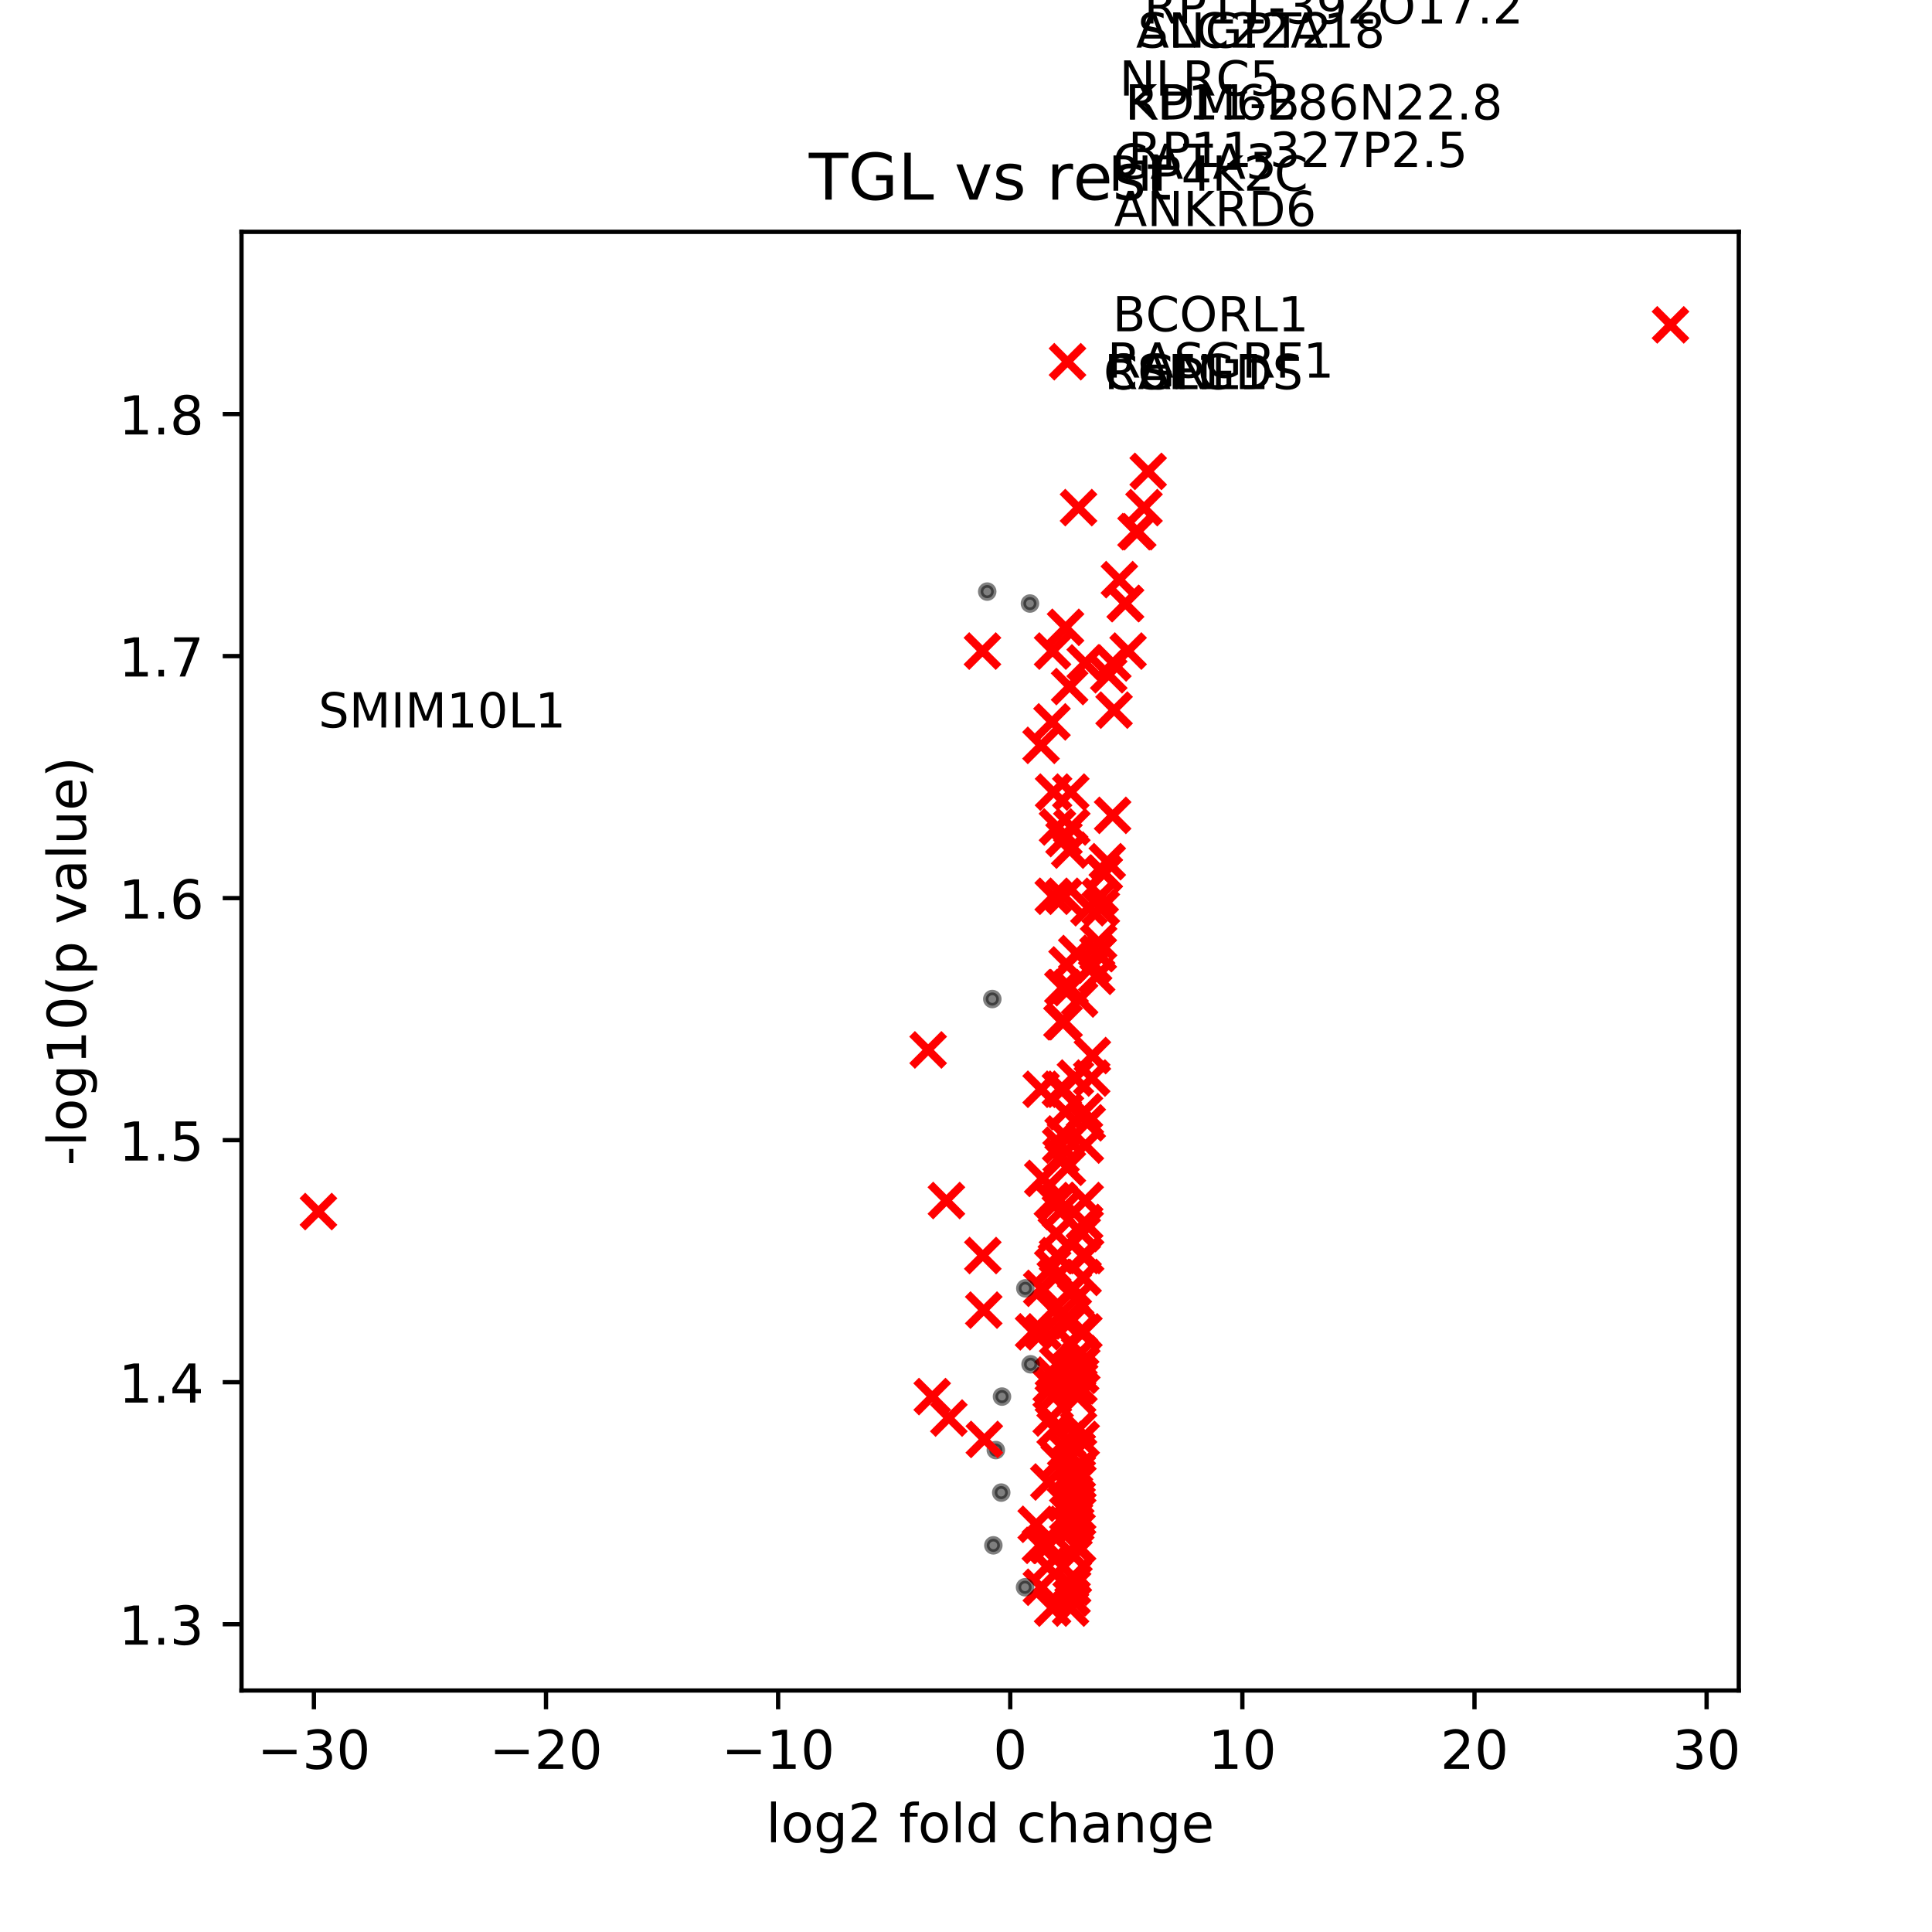 <?xml version="1.0" encoding="utf-8" standalone="no"?>
<!DOCTYPE svg PUBLIC "-//W3C//DTD SVG 1.1//EN"
  "http://www.w3.org/Graphics/SVG/1.1/DTD/svg11.dtd">
<!-- Created with matplotlib (https://matplotlib.org/) -->
<svg height="360pt" version="1.1" viewBox="0 0 360 360" width="360pt" xmlns="http://www.w3.org/2000/svg" xmlns:xlink="http://www.w3.org/1999/xlink">
 <defs>
  <style type="text/css">
*{stroke-linecap:butt;stroke-linejoin:round;}
  </style>
 </defs>
 <g id="figure_1">
  <g id="patch_1">
   <path d="M 0 360 
L 360 360 
L 360 0 
L 0 0 
z
" style="fill:#ffffff;"/>
  </g>
  <g id="axes_1">
   <g id="patch_2">
    <path d="M 45 315 
L 324 315 
L 324 43.2 
L 45 43.2 
z
" style="fill:#ffffff;"/>
   </g>
   <g id="PathCollection_1">
    <defs>
     <path d="M -3 3 
L 3 -3 
M -3 -3 
L 3 3 
" id="m786b4f30a2" style="stroke:#ff0000;stroke-width:1.5;"/>
    </defs>
    <g clip-path="url(#p5d519fe3e8)">
     <use style="fill:#ff0000;stroke:#ff0000;stroke-width:1.5;" x="311.272" xlink:href="#m786b4f30a2" y="60.532"/>
    </g>
   </g>
   <g id="PathCollection_2">
    <g clip-path="url(#p5d519fe3e8)">
     <use style="fill:#ff0000;stroke:#ff0000;stroke-width:1.5;" x="213.945" xlink:href="#m786b4f30a2" y="87.834"/>
    </g>
   </g>
   <g id="PathCollection_3">
    <g clip-path="url(#p5d519fe3e8)">
     <use style="fill:#ff0000;stroke:#ff0000;stroke-width:1.5;" x="213.168" xlink:href="#m786b4f30a2" y="94.588"/>
    </g>
   </g>
   <g id="PathCollection_4">
    <g clip-path="url(#p5d519fe3e8)">
     <use style="fill:#ff0000;stroke:#ff0000;stroke-width:1.5;" x="212.007" xlink:href="#m786b4f30a2" y="99.075"/>
    </g>
   </g>
   <g id="PathCollection_5">
    <g clip-path="url(#p5d519fe3e8)">
     <use style="fill:#ff0000;stroke:#ff0000;stroke-width:1.5;" x="211.677" xlink:href="#m786b4f30a2" y="99.075"/>
    </g>
   </g>
   <g id="PathCollection_6">
    <g clip-path="url(#p5d519fe3e8)">
     <use style="fill:#ff0000;stroke:#ff0000;stroke-width:1.5;" x="210.201" xlink:href="#m786b4f30a2" y="121.318"/>
    </g>
   </g>
   <g id="PathCollection_7">
    <g clip-path="url(#p5d519fe3e8)">
     <use style="fill:#ff0000;stroke:#ff0000;stroke-width:1.5;" x="209.726" xlink:href="#m786b4f30a2" y="112.459"/>
    </g>
   </g>
   <g id="PathCollection_8">
    <g clip-path="url(#p5d519fe3e8)">
     <use style="fill:#ff0000;stroke:#ff0000;stroke-width:1.5;" x="209.663" xlink:href="#m786b4f30a2" y="112.459"/>
    </g>
   </g>
   <g id="PathCollection_9">
    <g clip-path="url(#p5d519fe3e8)">
     <use style="fill:#ff0000;stroke:#ff0000;stroke-width:1.5;" x="208.583" xlink:href="#m786b4f30a2" y="108.01"/>
    </g>
   </g>
   <g id="PathCollection_10">
    <g clip-path="url(#p5d519fe3e8)">
     <use style="fill:#ff0000;stroke:#ff0000;stroke-width:1.5;" x="207.59" xlink:href="#m786b4f30a2" y="132.322"/>
    </g>
   </g>
   <g id="PathCollection_11">
    <g clip-path="url(#p5d519fe3e8)">
     <use style="fill:#ff0000;stroke:#ff0000;stroke-width:1.5;" x="207.361" xlink:href="#m786b4f30a2" y="123.525"/>
    </g>
   </g>
   <g id="PathCollection_12">
    <g clip-path="url(#p5d519fe3e8)">
     <use style="fill:#ff0000;stroke:#ff0000;stroke-width:1.5;" x="207.319" xlink:href="#m786b4f30a2" y="151.929"/>
    </g>
   </g>
   <g id="PathCollection_13">
    <g clip-path="url(#p5d519fe3e8)">
     <use style="fill:#ff0000;stroke:#ff0000;stroke-width:1.5;" x="206.598" xlink:href="#m786b4f30a2" y="125.729"/>
    </g>
   </g>
   <g id="PathCollection_14">
    <g clip-path="url(#p5d519fe3e8)">
     <use style="fill:#ff0000;stroke:#ff0000;stroke-width:1.5;" x="206.323" xlink:href="#m786b4f30a2" y="160.561"/>
    </g>
   </g>
   <g id="PathCollection_15">
    <g clip-path="url(#p5d519fe3e8)">
     <use style="fill:#ff0000;stroke:#ff0000;stroke-width:1.5;" x="205.769" xlink:href="#m786b4f30a2" y="162.712"/>
    </g>
   </g>
   <g id="PathCollection_16">
    <g clip-path="url(#p5d519fe3e8)">
     <use style="fill:#ff0000;stroke:#ff0000;stroke-width:1.5;" x="205.718" xlink:href="#m786b4f30a2" y="162.712"/>
    </g>
   </g>
   <g id="PathCollection_17">
    <g clip-path="url(#p5d519fe3e8)">
     <use style="fill:#ff0000;stroke:#ff0000;stroke-width:1.5;" x="205.634" xlink:href="#m786b4f30a2" y="162.712"/>
    </g>
   </g>
   <g id="PathCollection_18">
    <g clip-path="url(#p5d519fe3e8)">
     <use style="fill:#ff0000;stroke:#ff0000;stroke-width:1.5;" x="205.222" xlink:href="#m786b4f30a2" y="169.143"/>
    </g>
   </g>
   <g id="PathCollection_19">
    <g clip-path="url(#p5d519fe3e8)">
     <use style="fill:#ff0000;stroke:#ff0000;stroke-width:1.5;" x="205.01" xlink:href="#m786b4f30a2" y="167.003"/>
    </g>
   </g>
   <g id="PathCollection_20">
    <g clip-path="url(#p5d519fe3e8)">
     <use style="fill:#ff0000;stroke:#ff0000;stroke-width:1.5;" x="204.989" xlink:href="#m786b4f30a2" y="169.143"/>
    </g>
   </g>
   <g id="PathCollection_21">
    <g clip-path="url(#p5d519fe3e8)">
     <use style="fill:#ff0000;stroke:#ff0000;stroke-width:1.5;" x="204.706" xlink:href="#m786b4f30a2" y="175.547"/>
    </g>
   </g>
   <g id="PathCollection_22">
    <g clip-path="url(#p5d519fe3e8)">
     <use style="fill:#ff0000;stroke:#ff0000;stroke-width:1.5;" x="204.645" xlink:href="#m786b4f30a2" y="177.675"/>
    </g>
   </g>
   <g id="PathCollection_23">
    <g clip-path="url(#p5d519fe3e8)">
     <use style="fill:#ff0000;stroke:#ff0000;stroke-width:1.5;" x="204.594" xlink:href="#m786b4f30a2" y="177.675"/>
    </g>
   </g>
   <g id="PathCollection_24">
    <g clip-path="url(#p5d519fe3e8)">
     <use style="fill:#ff0000;stroke:#ff0000;stroke-width:1.5;" x="204.348" xlink:href="#m786b4f30a2" y="181.922"/>
    </g>
   </g>
   <g id="PathCollection_25">
    <g clip-path="url(#p5d519fe3e8)">
     <use style="fill:#ff0000;stroke:#ff0000;stroke-width:1.5;" x="203.787" xlink:href="#m786b4f30a2" y="179.8"/>
    </g>
   </g>
   <g id="PathCollection_26">
    <g clip-path="url(#p5d519fe3e8)">
     <use style="fill:#ff0000;stroke:#ff0000;stroke-width:1.5;" x="203.55" xlink:href="#m786b4f30a2" y="196.687"/>
    </g>
   </g>
   <g id="PathCollection_27">
    <g clip-path="url(#p5d519fe3e8)">
     <use style="fill:#ff0000;stroke:#ff0000;stroke-width:1.5;" x="203.425" xlink:href="#m786b4f30a2" y="200.878"/>
    </g>
   </g>
   <g id="PathCollection_28">
    <g clip-path="url(#p5d519fe3e8)">
     <use style="fill:#ff0000;stroke:#ff0000;stroke-width:1.5;" x="202.9" xlink:href="#m786b4f30a2" y="169.143"/>
    </g>
   </g>
   <g id="PathCollection_29">
    <g clip-path="url(#p5d519fe3e8)">
     <use style="fill:#ff0000;stroke:#ff0000;stroke-width:1.5;" x="202.595" xlink:href="#m786b4f30a2" y="209.221"/>
    </g>
   </g>
   <g id="PathCollection_30">
    <g clip-path="url(#p5d519fe3e8)">
     <use style="fill:#ff0000;stroke:#ff0000;stroke-width:1.5;" x="202.296" xlink:href="#m786b4f30a2" y="233.951"/>
    </g>
   </g>
   <g id="PathCollection_31">
    <g clip-path="url(#p5d519fe3e8)">
     <use style="fill:#ff0000;stroke:#ff0000;stroke-width:1.5;" x="202.245" xlink:href="#m786b4f30a2" y="213.374"/>
    </g>
   </g>
   <g id="PathCollection_32">
    <g clip-path="url(#p5d519fe3e8)">
     <use style="fill:#ff0000;stroke:#ff0000;stroke-width:1.5;" x="202.209" xlink:href="#m786b4f30a2" y="123.525"/>
    </g>
   </g>
   <g id="PathCollection_33">
    <g clip-path="url(#p5d519fe3e8)">
     <use style="fill:#ff0000;stroke:#ff0000;stroke-width:1.5;" x="202.208" xlink:href="#m786b4f30a2" y="223.702"/>
    </g>
   </g>
   <g id="PathCollection_34">
    <g clip-path="url(#p5d519fe3e8)">
     <use style="fill:#ff0000;stroke:#ff0000;stroke-width:1.5;" x="202.088" xlink:href="#m786b4f30a2" y="227.811"/>
    </g>
   </g>
   <g id="PathCollection_35">
    <g clip-path="url(#p5d519fe3e8)">
     <use style="fill:#ff0000;stroke:#ff0000;stroke-width:1.5;" x="202.08" xlink:href="#m786b4f30a2" y="227.811"/>
    </g>
   </g>
   <g id="PathCollection_36">
    <g clip-path="url(#p5d519fe3e8)">
     <use style="fill:#ff0000;stroke:#ff0000;stroke-width:1.5;" x="202.075" xlink:href="#m786b4f30a2" y="207.14"/>
    </g>
   </g>
   <g id="PathCollection_37">
    <g clip-path="url(#p5d519fe3e8)">
     <use style="fill:#ff0000;stroke:#ff0000;stroke-width:1.5;" x="201.973" xlink:href="#m786b4f30a2" y="248.169"/>
    </g>
   </g>
   <g id="PathCollection_38">
    <g clip-path="url(#p5d519fe3e8)">
     <use style="fill:#ff0000;stroke:#ff0000;stroke-width:1.5;" x="201.824" xlink:href="#m786b4f30a2" y="238.029"/>
    </g>
   </g>
   <g id="PathCollection_39">
    <g clip-path="url(#p5d519fe3e8)">
     <use style="fill:#ff0000;stroke:#ff0000;stroke-width:1.5;" x="201.799" xlink:href="#m786b4f30a2" y="233.951"/>
    </g>
   </g>
   <g id="PathCollection_40">
    <g clip-path="url(#p5d519fe3e8)">
     <use style="fill:#ff0000;stroke:#ff0000;stroke-width:1.5;" x="201.662" xlink:href="#m786b4f30a2" y="229.861"/>
    </g>
   </g>
   <g id="PathCollection_41">
    <g clip-path="url(#p5d519fe3e8)">
     <use style="fill:#ff0000;stroke:#ff0000;stroke-width:1.5;" x="201.581" xlink:href="#m786b4f30a2" y="254.216"/>
    </g>
   </g>
   <g id="PathCollection_42">
    <g clip-path="url(#p5d519fe3e8)">
     <use style="fill:#ff0000;stroke:#ff0000;stroke-width:1.5;" x="201.467" xlink:href="#m786b4f30a2" y="268.216"/>
    </g>
   </g>
   <g id="PathCollection_43">
    <g clip-path="url(#p5d519fe3e8)">
     <use style="fill:#ff0000;stroke:#ff0000;stroke-width:1.5;" x="201.372" xlink:href="#m786b4f30a2" y="256.226"/>
    </g>
   </g>
   <g id="PathCollection_44">
    <g clip-path="url(#p5d519fe3e8)">
     <use style="fill:#ff0000;stroke:#ff0000;stroke-width:1.5;" x="201.343" xlink:href="#m786b4f30a2" y="248.169"/>
    </g>
   </g>
   <g id="PathCollection_45">
    <g clip-path="url(#p5d519fe3e8)">
     <use style="fill:#ff0000;stroke:#ff0000;stroke-width:1.5;" x="201.282" xlink:href="#m786b4f30a2" y="254.216"/>
    </g>
   </g>
   <g id="PathCollection_46">
    <g clip-path="url(#p5d519fe3e8)">
     <use style="fill:#ff0000;stroke:#ff0000;stroke-width:1.5;" x="201.252" xlink:href="#m786b4f30a2" y="256.226"/>
    </g>
   </g>
   <g id="PathCollection_47">
    <g clip-path="url(#p5d519fe3e8)">
     <use style="fill:#ff0000;stroke:#ff0000;stroke-width:1.5;" x="201.177" xlink:href="#m786b4f30a2" y="252.204"/>
    </g>
   </g>
   <g id="PathCollection_48">
    <g clip-path="url(#p5d519fe3e8)">
     <use style="fill:#ff0000;stroke:#ff0000;stroke-width:1.5;" x="201.175" xlink:href="#m786b4f30a2" y="186.156"/>
    </g>
   </g>
   <g id="PathCollection_49">
    <g clip-path="url(#p5d519fe3e8)">
     <use style="fill:#ff0000;stroke:#ff0000;stroke-width:1.5;" x="201.051" xlink:href="#m786b4f30a2" y="258.232"/>
    </g>
   </g>
   <g id="PathCollection_50">
    <g clip-path="url(#p5d519fe3e8)">
     <use style="fill:#ff0000;stroke:#ff0000;stroke-width:1.5;" x="200.968" xlink:href="#m786b4f30a2" y="94.588"/>
    </g>
   </g>
   <g id="PathCollection_51">
    <g clip-path="url(#p5d519fe3e8)">
     <use style="fill:#ff0000;stroke:#ff0000;stroke-width:1.5;" x="200.967" xlink:href="#m786b4f30a2" y="266.226"/>
    </g>
   </g>
   <g id="PathCollection_52">
    <g clip-path="url(#p5d519fe3e8)">
     <use style="fill:#ff0000;stroke:#ff0000;stroke-width:1.5;" x="200.85" xlink:href="#m786b4f30a2" y="276.148"/>
    </g>
   </g>
   <g id="PathCollection_53">
    <g clip-path="url(#p5d519fe3e8)">
     <use style="fill:#ff0000;stroke:#ff0000;stroke-width:1.5;" x="200.846" xlink:href="#m786b4f30a2" y="258.232"/>
    </g>
   </g>
   <g id="PathCollection_54">
    <g clip-path="url(#p5d519fe3e8)">
     <use style="fill:#ff0000;stroke:#ff0000;stroke-width:1.5;" x="200.815" xlink:href="#m786b4f30a2" y="282.064"/>
    </g>
   </g>
   <g id="PathCollection_55">
    <g clip-path="url(#p5d519fe3e8)">
     <use style="fill:#ff0000;stroke:#ff0000;stroke-width:1.5;" x="200.802" xlink:href="#m786b4f30a2" y="260.235"/>
    </g>
   </g>
   <g id="PathCollection_56">
    <g clip-path="url(#p5d519fe3e8)">
     <use style="fill:#ff0000;stroke:#ff0000;stroke-width:1.5;" x="200.793" xlink:href="#m786b4f30a2" y="287.953"/>
    </g>
   </g>
   <g id="PathCollection_57">
    <g clip-path="url(#p5d519fe3e8)">
     <use style="fill:#ff0000;stroke:#ff0000;stroke-width:1.5;" x="200.735" xlink:href="#m786b4f30a2" y="274.17"/>
    </g>
   </g>
   <g id="PathCollection_58">
    <g clip-path="url(#p5d519fe3e8)">
     <use style="fill:#ff0000;stroke:#ff0000;stroke-width:1.5;" x="200.718" xlink:href="#m786b4f30a2" y="270.204"/>
    </g>
   </g>
   <g id="PathCollection_59">
    <g clip-path="url(#p5d519fe3e8)">
     <use style="fill:#ff0000;stroke:#ff0000;stroke-width:1.5;" x="200.698" xlink:href="#m786b4f30a2" y="280.095"/>
    </g>
   </g>
   <g id="PathCollection_60">
    <g clip-path="url(#p5d519fe3e8)">
     <use style="fill:#ff0000;stroke:#ff0000;stroke-width:1.5;" x="200.698" xlink:href="#m786b4f30a2" y="270.204"/>
    </g>
   </g>
   <g id="PathCollection_61">
    <g clip-path="url(#p5d519fe3e8)">
     <use style="fill:#ff0000;stroke:#ff0000;stroke-width:1.5;" x="200.635" xlink:href="#m786b4f30a2" y="177.675"/>
    </g>
   </g>
   <g id="PathCollection_62">
    <g clip-path="url(#p5d519fe3e8)">
     <use style="fill:#ff0000;stroke:#ff0000;stroke-width:1.5;" x="200.606" xlink:href="#m786b4f30a2" y="276.148"/>
    </g>
   </g>
   <g id="PathCollection_63">
    <g clip-path="url(#p5d519fe3e8)">
     <use style="fill:#ff0000;stroke:#ff0000;stroke-width:1.5;" x="200.573" xlink:href="#m786b4f30a2" y="274.17"/>
    </g>
   </g>
   <g id="PathCollection_64">
    <g clip-path="url(#p5d519fe3e8)">
     <use style="fill:#ff0000;stroke:#ff0000;stroke-width:1.5;" x="200.5" xlink:href="#m786b4f30a2" y="280.095"/>
    </g>
   </g>
   <g id="PathCollection_65">
    <g clip-path="url(#p5d519fe3e8)">
     <use style="fill:#ff0000;stroke:#ff0000;stroke-width:1.5;" x="200.455" xlink:href="#m786b4f30a2" y="284.03"/>
    </g>
   </g>
   <g id="PathCollection_66">
    <g clip-path="url(#p5d519fe3e8)">
     <use style="fill:#ff0000;stroke:#ff0000;stroke-width:1.5;" x="200.432" xlink:href="#m786b4f30a2" y="242.095"/>
    </g>
   </g>
   <g id="PathCollection_67">
    <g clip-path="url(#p5d519fe3e8)">
     <use style="fill:#ff0000;stroke:#ff0000;stroke-width:1.5;" x="200.407" xlink:href="#m786b4f30a2" y="287.953"/>
    </g>
   </g>
   <g id="PathCollection_68">
    <g clip-path="url(#p5d519fe3e8)">
     <use style="fill:#ff0000;stroke:#ff0000;stroke-width:1.5;" x="200.389" xlink:href="#m786b4f30a2" y="200.878"/>
    </g>
   </g>
   <g id="PathCollection_69">
    <g clip-path="url(#p5d519fe3e8)">
     <use style="fill:#ff0000;stroke:#ff0000;stroke-width:1.5;" x="200.367" xlink:href="#m786b4f30a2" y="274.17"/>
    </g>
   </g>
   <g id="PathCollection_70">
    <g clip-path="url(#p5d519fe3e8)">
     <use style="fill:#ff0000;stroke:#ff0000;stroke-width:1.5;" x="200.298" xlink:href="#m786b4f30a2" y="258.232"/>
    </g>
   </g>
   <g id="PathCollection_71">
    <g clip-path="url(#p5d519fe3e8)">
     <use style="fill:#ff0000;stroke:#ff0000;stroke-width:1.5;" x="200.222" xlink:href="#m786b4f30a2" y="278.123"/>
    </g>
   </g>
   <g id="PathCollection_72">
    <g clip-path="url(#p5d519fe3e8)">
     <use style="fill:#ff0000;stroke:#ff0000;stroke-width:1.5;" x="200.12" xlink:href="#m786b4f30a2" y="289.909"/>
    </g>
   </g>
   <g id="PathCollection_73">
    <g clip-path="url(#p5d519fe3e8)">
     <use style="fill:#ff0000;stroke:#ff0000;stroke-width:1.5;" x="200.091" xlink:href="#m786b4f30a2" y="276.148"/>
    </g>
   </g>
   <g id="PathCollection_74">
    <g clip-path="url(#p5d519fe3e8)">
     <use style="fill:#ff0000;stroke:#ff0000;stroke-width:1.5;" x="199.999" xlink:href="#m786b4f30a2" y="240.063"/>
    </g>
   </g>
   <g id="PathCollection_75">
    <g clip-path="url(#p5d519fe3e8)">
     <use style="fill:#ff0000;stroke:#ff0000;stroke-width:1.5;" x="199.99" xlink:href="#m786b4f30a2" y="293.813"/>
    </g>
   </g>
   <g id="PathCollection_76">
    <g clip-path="url(#p5d519fe3e8)">
     <use style="fill:#ff0000;stroke:#ff0000;stroke-width:1.5;" x="199.957" xlink:href="#m786b4f30a2" y="293.813"/>
    </g>
   </g>
   <g id="PathCollection_77">
    <g clip-path="url(#p5d519fe3e8)">
     <use style="fill:#ff0000;stroke:#ff0000;stroke-width:1.5;" x="199.873" xlink:href="#m786b4f30a2" y="295.76"/>
    </g>
   </g>
   <g id="PathCollection_78">
    <g clip-path="url(#p5d519fe3e8)">
     <use style="fill:#ff0000;stroke:#ff0000;stroke-width:1.5;" x="199.766" xlink:href="#m786b4f30a2" y="297.705"/>
    </g>
   </g>
   <g id="PathCollection_79">
    <g clip-path="url(#p5d519fe3e8)">
     <use style="fill:#ff0000;stroke:#ff0000;stroke-width:1.5;" x="199.759" xlink:href="#m786b4f30a2" y="274.17"/>
    </g>
   </g>
   <g id="PathCollection_80">
    <g clip-path="url(#p5d519fe3e8)">
     <use style="fill:#ff0000;stroke:#ff0000;stroke-width:1.5;" x="199.734" xlink:href="#m786b4f30a2" y="284.03"/>
    </g>
   </g>
   <g id="PathCollection_81">
    <g clip-path="url(#p5d519fe3e8)">
     <use style="fill:#ff0000;stroke:#ff0000;stroke-width:1.5;" x="199.718" xlink:href="#m786b4f30a2" y="154.092"/>
    </g>
   </g>
   <g id="PathCollection_82">
    <g clip-path="url(#p5d519fe3e8)">
     <use style="fill:#ff0000;stroke:#ff0000;stroke-width:1.5;" x="199.616" xlink:href="#m786b4f30a2" y="246.148"/>
    </g>
   </g>
   <g id="PathCollection_83">
    <g clip-path="url(#p5d519fe3e8)">
     <use style="fill:#ff0000;stroke:#ff0000;stroke-width:1.5;" x="199.608" xlink:href="#m786b4f30a2" y="282.064"/>
    </g>
   </g>
   <g id="PathCollection_84">
    <g clip-path="url(#p5d519fe3e8)">
     <use style="fill:#ff0000;stroke:#ff0000;stroke-width:1.5;" x="199.59" xlink:href="#m786b4f30a2" y="297.705"/>
    </g>
   </g>
   <g id="PathCollection_85">
    <g clip-path="url(#p5d519fe3e8)">
     <use style="fill:#ff0000;stroke:#ff0000;stroke-width:1.5;" x="199.526" xlink:href="#m786b4f30a2" y="147.594"/>
    </g>
   </g>
   <g id="PathCollection_86">
    <g clip-path="url(#p5d519fe3e8)">
     <use style="fill:#ff0000;stroke:#ff0000;stroke-width:1.5;" x="199.483" xlink:href="#m786b4f30a2" y="299.646"/>
    </g>
   </g>
   <g id="PathCollection_87">
    <g clip-path="url(#p5d519fe3e8)">
     <use style="fill:#ff0000;stroke:#ff0000;stroke-width:1.5;" x="199.452" xlink:href="#m786b4f30a2" y="250.188"/>
    </g>
   </g>
   <g id="PathCollection_88">
    <g clip-path="url(#p5d519fe3e8)">
     <use style="fill:#ff0000;stroke:#ff0000;stroke-width:1.5;" x="199.393" xlink:href="#m786b4f30a2" y="184.041"/>
    </g>
   </g>
   <g id="PathCollection_89">
    <g clip-path="url(#p5d519fe3e8)">
     <use style="fill:#ff0000;stroke:#ff0000;stroke-width:1.5;" x="199.323" xlink:href="#m786b4f30a2" y="158.408"/>
    </g>
   </g>
   <g id="PathCollection_90">
    <g clip-path="url(#p5d519fe3e8)">
     <use style="fill:#ff0000;stroke:#ff0000;stroke-width:1.5;" x="199.309" xlink:href="#m786b4f30a2" y="127.93"/>
    </g>
   </g>
   <g id="PathCollection_91">
    <g clip-path="url(#p5d519fe3e8)">
     <use style="fill:#ff0000;stroke:#ff0000;stroke-width:1.5;" x="199.272" xlink:href="#m786b4f30a2" y="246.148"/>
    </g>
   </g>
   <g id="PathCollection_92">
    <g clip-path="url(#p5d519fe3e8)">
     <use style="fill:#ff0000;stroke:#ff0000;stroke-width:1.5;" x="199.222" xlink:href="#m786b4f30a2" y="295.76"/>
    </g>
   </g>
   <g id="PathCollection_93">
    <g clip-path="url(#p5d519fe3e8)">
     <use style="fill:#ff0000;stroke:#ff0000;stroke-width:1.5;" x="198.965" xlink:href="#m786b4f30a2" y="282.064"/>
    </g>
   </g>
   <g id="PathCollection_94">
    <g clip-path="url(#p5d519fe3e8)">
     <use style="fill:#ff0000;stroke:#ff0000;stroke-width:1.5;" x="198.917" xlink:href="#m786b4f30a2" y="67.401"/>
    </g>
   </g>
   <g id="PathCollection_95">
    <g clip-path="url(#p5d519fe3e8)">
     <use style="fill:#ff0000;stroke:#ff0000;stroke-width:1.5;" x="198.893" xlink:href="#m786b4f30a2" y="217.515"/>
    </g>
   </g>
   <g id="PathCollection_96">
    <g clip-path="url(#p5d519fe3e8)">
     <use style="fill:#ff0000;stroke:#ff0000;stroke-width:1.5;" x="198.876" xlink:href="#m786b4f30a2" y="268.216"/>
    </g>
   </g>
   <g id="PathCollection_97">
    <g clip-path="url(#p5d519fe3e8)">
     <use style="fill:#ff0000;stroke:#ff0000;stroke-width:1.5;" x="198.823" xlink:href="#m786b4f30a2" y="179.8"/>
    </g>
   </g>
   <g id="PathCollection_98">
    <g clip-path="url(#p5d519fe3e8)">
     <use style="fill:#ff0000;stroke:#ff0000;stroke-width:1.5;" x="198.622" xlink:href="#m786b4f30a2" y="284.03"/>
    </g>
   </g>
   <g id="PathCollection_99">
    <g clip-path="url(#p5d519fe3e8)">
     <use style="fill:#ff0000;stroke:#ff0000;stroke-width:1.5;" x="198.577" xlink:href="#m786b4f30a2" y="270.204"/>
    </g>
   </g>
   <g id="PathCollection_100">
    <g clip-path="url(#p5d519fe3e8)">
     <use style="fill:#ff0000;stroke:#ff0000;stroke-width:1.5;" x="198.55" xlink:href="#m786b4f30a2" y="116.895"/>
    </g>
   </g>
   <g id="PathCollection_101">
    <g clip-path="url(#p5d519fe3e8)">
     <use style="fill:#ff0000;stroke:#ff0000;stroke-width:1.5;" x="198.532" xlink:href="#m786b4f30a2" y="207.14"/>
    </g>
   </g>
   <g id="PathCollection_102">
    <g clip-path="url(#p5d519fe3e8)">
     <use style="fill:#ff0000;stroke:#ff0000;stroke-width:1.5;" x="198.516" xlink:href="#m786b4f30a2" y="280.095"/>
    </g>
   </g>
   <g id="PathCollection_103">
    <g clip-path="url(#p5d519fe3e8)">
     <use style="fill:#ff0000;stroke:#ff0000;stroke-width:1.5;" x="198.36" xlink:href="#m786b4f30a2" y="246.148"/>
    </g>
   </g>
   <g id="PathCollection_104">
    <g clip-path="url(#p5d519fe3e8)">
     <use style="fill:#ff0000;stroke:#ff0000;stroke-width:1.5;" x="198.279" xlink:href="#m786b4f30a2" y="190.378"/>
    </g>
   </g>
   <g id="PathCollection_105">
    <g clip-path="url(#p5d519fe3e8)">
     <use style="fill:#ff0000;stroke:#ff0000;stroke-width:1.5;" x="198.273" xlink:href="#m786b4f30a2" y="184.041"/>
    </g>
   </g>
   <g id="PathCollection_106">
    <g clip-path="url(#p5d519fe3e8)">
     <use style="fill:#ff0000;stroke:#ff0000;stroke-width:1.5;" x="198.258" xlink:href="#m786b4f30a2" y="156.251"/>
    </g>
   </g>
   <g id="PathCollection_107">
    <g clip-path="url(#p5d519fe3e8)">
     <use style="fill:#ff0000;stroke:#ff0000;stroke-width:1.5;" x="198.231" xlink:href="#m786b4f30a2" y="167.003"/>
    </g>
   </g>
   <g id="PathCollection_108">
    <g clip-path="url(#p5d519fe3e8)">
     <use style="fill:#ff0000;stroke:#ff0000;stroke-width:1.5;" x="198.135" xlink:href="#m786b4f30a2" y="202.969"/>
    </g>
   </g>
   <g id="PathCollection_109">
    <g clip-path="url(#p5d519fe3e8)">
     <use style="fill:#ff0000;stroke:#ff0000;stroke-width:1.5;" x="198.09" xlink:href="#m786b4f30a2" y="211.299"/>
    </g>
   </g>
   <g id="PathCollection_110">
    <g clip-path="url(#p5d519fe3e8)">
     <use style="fill:#ff0000;stroke:#ff0000;stroke-width:1.5;" x="198.041" xlink:href="#m786b4f30a2" y="184.041"/>
    </g>
   </g>
   <g id="PathCollection_111">
    <g clip-path="url(#p5d519fe3e8)">
     <use style="fill:#ff0000;stroke:#ff0000;stroke-width:1.5;" x="198.008" xlink:href="#m786b4f30a2" y="190.378"/>
    </g>
   </g>
   <g id="PathCollection_112">
    <g clip-path="url(#p5d519fe3e8)">
     <use style="fill:#ff0000;stroke:#ff0000;stroke-width:1.5;" x="197.874" xlink:href="#m786b4f30a2" y="190.378"/>
    </g>
   </g>
   <g id="PathCollection_113">
    <g clip-path="url(#p5d519fe3e8)">
     <use style="fill:#ff0000;stroke:#ff0000;stroke-width:1.5;" x="197.719" xlink:href="#m786b4f30a2" y="215.446"/>
    </g>
   </g>
   <g id="PathCollection_114">
    <g clip-path="url(#p5d519fe3e8)">
     <use style="fill:#ff0000;stroke:#ff0000;stroke-width:1.5;" x="197.636" xlink:href="#m786b4f30a2" y="213.374"/>
    </g>
   </g>
   <g id="PathCollection_115">
    <g clip-path="url(#p5d519fe3e8)">
     <use style="fill:#ff0000;stroke:#ff0000;stroke-width:1.5;" x="197.587" xlink:href="#m786b4f30a2" y="202.969"/>
    </g>
   </g>
   <g id="PathCollection_116">
    <g clip-path="url(#p5d519fe3e8)">
     <use style="fill:#ff0000;stroke:#ff0000;stroke-width:1.5;" x="197.574" xlink:href="#m786b4f30a2" y="225.758"/>
    </g>
   </g>
   <g id="PathCollection_117">
    <g clip-path="url(#p5d519fe3e8)">
     <use style="fill:#ff0000;stroke:#ff0000;stroke-width:1.5;" x="197.363" xlink:href="#m786b4f30a2" y="272.188"/>
    </g>
   </g>
   <g id="PathCollection_118">
    <g clip-path="url(#p5d519fe3e8)">
     <use style="fill:#ff0000;stroke:#ff0000;stroke-width:1.5;" x="197.358" xlink:href="#m786b4f30a2" y="223.702"/>
    </g>
   </g>
   <g id="PathCollection_119">
    <g clip-path="url(#p5d519fe3e8)">
     <use style="fill:#ff0000;stroke:#ff0000;stroke-width:1.5;" x="197.088" xlink:href="#m786b4f30a2" y="254.216"/>
    </g>
   </g>
   <g id="PathCollection_120">
    <g clip-path="url(#p5d519fe3e8)">
     <use style="fill:#ff0000;stroke:#ff0000;stroke-width:1.5;" x="197.05" xlink:href="#m786b4f30a2" y="233.951"/>
    </g>
   </g>
   <g id="PathCollection_121">
    <g clip-path="url(#p5d519fe3e8)">
     <use style="fill:#ff0000;stroke:#ff0000;stroke-width:1.5;" x="197.044" xlink:href="#m786b4f30a2" y="154.092"/>
    </g>
   </g>
   <g id="PathCollection_122">
    <g clip-path="url(#p5d519fe3e8)">
     <use style="fill:#ff0000;stroke:#ff0000;stroke-width:1.5;" x="196.829" xlink:href="#m786b4f30a2" y="229.861"/>
    </g>
   </g>
   <g id="PathCollection_123">
    <g clip-path="url(#p5d519fe3e8)">
     <use style="fill:#ff0000;stroke:#ff0000;stroke-width:1.5;" x="196.635" xlink:href="#m786b4f30a2" y="238.029"/>
    </g>
   </g>
   <g id="PathCollection_124">
    <g clip-path="url(#p5d519fe3e8)">
     <use style="fill:#ff0000;stroke:#ff0000;stroke-width:1.5;" x="196.607" xlink:href="#m786b4f30a2" y="266.226"/>
    </g>
   </g>
   <g id="PathCollection_125">
    <g clip-path="url(#p5d519fe3e8)">
     <use style="fill:#ff0000;stroke:#ff0000;stroke-width:1.5;" x="196.319" xlink:href="#m786b4f30a2" y="147.594"/>
    </g>
   </g>
   <g id="PathCollection_126">
    <g clip-path="url(#p5d519fe3e8)">
     <use style="fill:#ff0000;stroke:#ff0000;stroke-width:1.5;" x="196.312" xlink:href="#m786b4f30a2" y="244.123"/>
    </g>
   </g>
   <g id="PathCollection_127">
    <g clip-path="url(#p5d519fe3e8)">
     <use style="fill:#ff0000;stroke:#ff0000;stroke-width:1.5;" x="196.288" xlink:href="#m786b4f30a2" y="260.235"/>
    </g>
   </g>
   <g id="PathCollection_128">
    <g clip-path="url(#p5d519fe3e8)">
     <use style="fill:#ff0000;stroke:#ff0000;stroke-width:1.5;" x="196.27" xlink:href="#m786b4f30a2" y="258.232"/>
    </g>
   </g>
   <g id="PathCollection_129">
    <g clip-path="url(#p5d519fe3e8)">
     <use style="fill:#ff0000;stroke:#ff0000;stroke-width:1.5;" x="196.265" xlink:href="#m786b4f30a2" y="256.226"/>
    </g>
   </g>
   <g id="PathCollection_130">
    <g clip-path="url(#p5d519fe3e8)">
     <use style="fill:#ff0000;stroke:#ff0000;stroke-width:1.5;" x="196.25" xlink:href="#m786b4f30a2" y="167.003"/>
    </g>
   </g>
   <g id="PathCollection_131">
    <g clip-path="url(#p5d519fe3e8)">
     <use style="fill:#ff0000;stroke:#ff0000;stroke-width:1.5;" x="196.158" xlink:href="#m786b4f30a2" y="235.992"/>
    </g>
   </g>
   <g id="PathCollection_132">
    <g clip-path="url(#p5d519fe3e8)">
     <use style="fill:#ff0000;stroke:#ff0000;stroke-width:1.5;" x="196.132" xlink:href="#m786b4f30a2" y="299.646"/>
    </g>
   </g>
   <g id="PathCollection_133">
    <g clip-path="url(#p5d519fe3e8)">
     <use style="fill:#ff0000;stroke:#ff0000;stroke-width:1.5;" x="196.131" xlink:href="#m786b4f30a2" y="121.318"/>
    </g>
   </g>
   <g id="PathCollection_134">
    <g clip-path="url(#p5d519fe3e8)">
     <use style="fill:#ff0000;stroke:#ff0000;stroke-width:1.5;" x="196.097" xlink:href="#m786b4f30a2" y="223.702"/>
    </g>
   </g>
   <g id="PathCollection_135">
    <g clip-path="url(#p5d519fe3e8)">
     <use style="fill:#ff0000;stroke:#ff0000;stroke-width:1.5;" x="196.049" xlink:href="#m786b4f30a2" y="258.232"/>
    </g>
   </g>
   <g id="PathCollection_136">
    <g clip-path="url(#p5d519fe3e8)">
     <use style="fill:#ff0000;stroke:#ff0000;stroke-width:1.5;" x="196.023" xlink:href="#m786b4f30a2" y="134.513"/>
    </g>
   </g>
   <g id="PathCollection_137">
    <g clip-path="url(#p5d519fe3e8)">
     <use style="fill:#ff0000;stroke:#ff0000;stroke-width:1.5;" x="195.876" xlink:href="#m786b4f30a2" y="258.232"/>
    </g>
   </g>
   <g id="PathCollection_138">
    <g clip-path="url(#p5d519fe3e8)">
     <use style="fill:#ff0000;stroke:#ff0000;stroke-width:1.5;" x="195.871" xlink:href="#m786b4f30a2" y="264.232"/>
    </g>
   </g>
   <g id="PathCollection_139">
    <g clip-path="url(#p5d519fe3e8)">
     <use style="fill:#ff0000;stroke:#ff0000;stroke-width:1.5;" x="195.423" xlink:href="#m786b4f30a2" y="276.148"/>
    </g>
   </g>
   <g id="PathCollection_140">
    <g clip-path="url(#p5d519fe3e8)">
     <use style="fill:#ff0000;stroke:#ff0000;stroke-width:1.5;" x="195.366" xlink:href="#m786b4f30a2" y="287.953"/>
    </g>
   </g>
   <g id="PathCollection_141">
    <g clip-path="url(#p5d519fe3e8)">
     <use style="fill:#ff0000;stroke:#ff0000;stroke-width:1.5;" x="195.184" xlink:href="#m786b4f30a2" y="287.953"/>
    </g>
   </g>
   <g id="PathCollection_142">
    <g clip-path="url(#p5d519fe3e8)">
     <use style="fill:#ff0000;stroke:#ff0000;stroke-width:1.5;" x="195.15" xlink:href="#m786b4f30a2" y="291.863"/>
    </g>
   </g>
   <g id="PathCollection_143">
    <g clip-path="url(#p5d519fe3e8)">
     <use style="fill:#ff0000;stroke:#ff0000;stroke-width:1.5;" x="194.392" xlink:href="#m786b4f30a2" y="248.169"/>
    </g>
   </g>
   <g id="PathCollection_144">
    <g clip-path="url(#p5d519fe3e8)">
     <use style="fill:#ff0000;stroke:#ff0000;stroke-width:1.5;" x="194.292" xlink:href="#m786b4f30a2" y="219.58"/>
    </g>
   </g>
   <g id="PathCollection_145">
    <g clip-path="url(#p5d519fe3e8)">
     <use style="fill:#ff0000;stroke:#ff0000;stroke-width:1.5;" x="194.101" xlink:href="#m786b4f30a2" y="240.063"/>
    </g>
   </g>
   <g id="PathCollection_146">
    <g clip-path="url(#p5d519fe3e8)">
     <use style="fill:#ff0000;stroke:#ff0000;stroke-width:1.5;" x="194.034" xlink:href="#m786b4f30a2" y="295.76"/>
    </g>
   </g>
   <g id="PathCollection_147">
    <g clip-path="url(#p5d519fe3e8)">
     <use style="fill:#ff0000;stroke:#ff0000;stroke-width:1.5;" x="194" xlink:href="#m786b4f30a2" y="202.969"/>
    </g>
   </g>
   <g id="PathCollection_148">
    <g clip-path="url(#p5d519fe3e8)">
     <use style="fill:#ff0000;stroke:#ff0000;stroke-width:1.5;" x="193.984" xlink:href="#m786b4f30a2" y="138.886"/>
    </g>
   </g>
   <g id="PathCollection_149">
    <g clip-path="url(#p5d519fe3e8)">
     <use style="fill:#ff0000;stroke:#ff0000;stroke-width:1.5;" x="193.856" xlink:href="#m786b4f30a2" y="287.953"/>
    </g>
   </g>
   <g id="PathCollection_150">
    <g clip-path="url(#p5d519fe3e8)">
     <use style="fill:#ff0000;stroke:#ff0000;stroke-width:1.5;" x="193.078" xlink:href="#m786b4f30a2" y="284.03"/>
    </g>
   </g>
   <g id="PathCollection_151">
    <g clip-path="url(#p5d519fe3e8)">
     <use style="fill:#ff0000;stroke:#ff0000;stroke-width:1.5;" x="192.589" xlink:href="#m786b4f30a2" y="248.169"/>
    </g>
   </g>
   <g id="PathCollection_152">
    <defs>
     <path d="M 0 1.225 
C 0.325 1.225 0.636 1.096 0.866 0.866 
C 1.096 0.636 1.225 0.325 1.225 0 
C 1.225 -0.325 1.096 -0.636 0.866 -0.866 
C 0.636 -1.096 0.325 -1.225 0 -1.225 
C -0.325 -1.225 -0.636 -1.096 -0.866 -0.866 
C -1.096 -0.636 -1.225 -0.325 -1.225 0 
C -1.225 0.325 -1.096 0.636 -0.866 0.866 
C -0.636 1.096 -0.325 1.225 0 1.225 
z
" id="m32868bd508" style="stroke:#000000;stroke-opacity:0.5;"/>
    </defs>
    <g clip-path="url(#p5d519fe3e8)">
     <use style="fill-opacity:0.5;stroke:#000000;stroke-opacity:0.5;" x="192.034" xlink:href="#m32868bd508" y="254.216"/>
    </g>
   </g>
   <g id="PathCollection_153">
    <g clip-path="url(#p5d519fe3e8)">
     <use style="fill-opacity:0.5;stroke:#000000;stroke-opacity:0.5;" x="191.918" xlink:href="#m32868bd508" y="112.459"/>
    </g>
   </g>
   <g id="PathCollection_154">
    <g clip-path="url(#p5d519fe3e8)">
     <use style="fill-opacity:0.5;stroke:#000000;stroke-opacity:0.5;" x="191.055" xlink:href="#m32868bd508" y="240.063"/>
    </g>
   </g>
   <g id="PathCollection_155">
    <g clip-path="url(#p5d519fe3e8)">
     <use style="fill-opacity:0.5;stroke:#000000;stroke-opacity:0.5;" x="191.001" xlink:href="#m32868bd508" y="295.76"/>
    </g>
   </g>
   <g id="PathCollection_156">
    <g clip-path="url(#p5d519fe3e8)">
     <use style="fill-opacity:0.5;stroke:#000000;stroke-opacity:0.5;" x="186.706" xlink:href="#m32868bd508" y="260.235"/>
    </g>
   </g>
   <g id="PathCollection_157">
    <g clip-path="url(#p5d519fe3e8)">
     <use style="fill-opacity:0.5;stroke:#000000;stroke-opacity:0.5;" x="186.567" xlink:href="#m32868bd508" y="278.123"/>
    </g>
   </g>
   <g id="PathCollection_158">
    <g clip-path="url(#p5d519fe3e8)">
     <use style="fill-opacity:0.5;stroke:#000000;stroke-opacity:0.5;" x="185.556" xlink:href="#m32868bd508" y="270.204"/>
    </g>
   </g>
   <g id="PathCollection_159">
    <g clip-path="url(#p5d519fe3e8)">
     <use style="fill-opacity:0.5;stroke:#000000;stroke-opacity:0.5;" x="185.097" xlink:href="#m32868bd508" y="287.953"/>
    </g>
   </g>
   <g id="PathCollection_160">
    <g clip-path="url(#p5d519fe3e8)">
     <use style="fill-opacity:0.5;stroke:#000000;stroke-opacity:0.5;" x="184.903" xlink:href="#m32868bd508" y="186.156"/>
    </g>
   </g>
   <g id="PathCollection_161">
    <g clip-path="url(#p5d519fe3e8)">
     <use style="fill-opacity:0.5;stroke:#000000;stroke-opacity:0.5;" x="183.954" xlink:href="#m32868bd508" y="110.236"/>
    </g>
   </g>
   <g id="PathCollection_162">
    <g clip-path="url(#p5d519fe3e8)">
     <use style="fill:#ff0000;stroke:#ff0000;stroke-width:1.5;" x="183.415" xlink:href="#m786b4f30a2" y="268.216"/>
    </g>
   </g>
   <g id="PathCollection_163">
    <g clip-path="url(#p5d519fe3e8)">
     <use style="fill:#ff0000;stroke:#ff0000;stroke-width:1.5;" x="183.307" xlink:href="#m786b4f30a2" y="244.123"/>
    </g>
   </g>
   <g id="PathCollection_164">
    <g clip-path="url(#p5d519fe3e8)">
     <use style="fill:#ff0000;stroke:#ff0000;stroke-width:1.5;" x="183.134" xlink:href="#m786b4f30a2" y="233.951"/>
    </g>
   </g>
   <g id="PathCollection_165">
    <g clip-path="url(#p5d519fe3e8)">
     <use style="fill:#ff0000;stroke:#ff0000;stroke-width:1.5;" x="183.068" xlink:href="#m786b4f30a2" y="121.318"/>
    </g>
   </g>
   <g id="PathCollection_166">
    <g clip-path="url(#p5d519fe3e8)">
     <use style="fill:#ff0000;stroke:#ff0000;stroke-width:1.5;" x="176.801" xlink:href="#m786b4f30a2" y="264.232"/>
    </g>
   </g>
   <g id="PathCollection_167">
    <g clip-path="url(#p5d519fe3e8)">
     <use style="fill:#ff0000;stroke:#ff0000;stroke-width:1.5;" x="176.352" xlink:href="#m786b4f30a2" y="223.702"/>
    </g>
   </g>
   <g id="PathCollection_168">
    <g clip-path="url(#p5d519fe3e8)">
     <use style="fill:#ff0000;stroke:#ff0000;stroke-width:1.5;" x="173.706" xlink:href="#m786b4f30a2" y="260.235"/>
    </g>
   </g>
   <g id="PathCollection_169">
    <g clip-path="url(#p5d519fe3e8)">
     <use style="fill:#ff0000;stroke:#ff0000;stroke-width:1.5;" x="172.948" xlink:href="#m786b4f30a2" y="195.638"/>
    </g>
   </g>
   <g id="PathCollection_170">
    <g clip-path="url(#p5d519fe3e8)">
     <use style="fill:#ff0000;stroke:#ff0000;stroke-width:1.5;" x="59.338" xlink:href="#m786b4f30a2" y="225.758"/>
    </g>
   </g>
   <g id="matplotlib.axis_1">
    <g id="xtick_1">
     <g id="line2d_1">
      <defs>
       <path d="M 0 0 
L 0 3.5 
" id="mfe881d57e8" style="stroke:#000000;stroke-width:0.8;"/>
      </defs>
      <g>
       <use style="stroke:#000000;stroke-width:0.8;" x="58.49" xlink:href="#mfe881d57e8" y="315"/>
      </g>
     </g>
     <g id="text_1">
      <!-- −30 -->
      <defs>
       <path d="M 10.594 35.5 
L 73.188 35.5 
L 73.188 27.203 
L 10.594 27.203 
z
" id="DejaVuSans-8722"/>
       <path d="M 40.578 39.312 
Q 47.656 37.797 51.625 33 
Q 55.609 28.219 55.609 21.188 
Q 55.609 10.406 48.188 4.484 
Q 40.766 -1.422 27.094 -1.422 
Q 22.516 -1.422 17.656 -0.516 
Q 12.797 0.391 7.625 2.203 
L 7.625 11.719 
Q 11.719 9.328 16.594 8.109 
Q 21.484 6.891 26.812 6.891 
Q 36.078 6.891 40.938 10.547 
Q 45.797 14.203 45.797 21.188 
Q 45.797 27.641 41.281 31.266 
Q 36.766 34.906 28.719 34.906 
L 20.219 34.906 
L 20.219 43.016 
L 29.109 43.016 
Q 36.375 43.016 40.234 45.922 
Q 44.094 48.828 44.094 54.297 
Q 44.094 59.906 40.109 62.906 
Q 36.141 65.922 28.719 65.922 
Q 24.656 65.922 20.016 65.031 
Q 15.375 64.156 9.812 62.312 
L 9.812 71.094 
Q 15.438 72.656 20.344 73.438 
Q 25.25 74.219 29.594 74.219 
Q 40.828 74.219 47.359 69.109 
Q 53.906 64.016 53.906 55.328 
Q 53.906 49.266 50.438 45.094 
Q 46.969 40.922 40.578 39.312 
z
" id="DejaVuSans-51"/>
       <path d="M 31.781 66.406 
Q 24.172 66.406 20.328 58.906 
Q 16.5 51.422 16.5 36.375 
Q 16.5 21.391 20.328 13.891 
Q 24.172 6.391 31.781 6.391 
Q 39.453 6.391 43.281 13.891 
Q 47.125 21.391 47.125 36.375 
Q 47.125 51.422 43.281 58.906 
Q 39.453 66.406 31.781 66.406 
z
M 31.781 74.219 
Q 44.047 74.219 50.516 64.516 
Q 56.984 54.828 56.984 36.375 
Q 56.984 17.969 50.516 8.266 
Q 44.047 -1.422 31.781 -1.422 
Q 19.531 -1.422 13.062 8.266 
Q 6.594 17.969 6.594 36.375 
Q 6.594 54.828 13.062 64.516 
Q 19.531 74.219 31.781 74.219 
z
" id="DejaVuSans-48"/>
      </defs>
      <g transform="translate(47.937 329.598)scale(0.1 -0.1)">
       <use xlink:href="#DejaVuSans-8722"/>
       <use x="83.789" xlink:href="#DejaVuSans-51"/>
       <use x="147.412" xlink:href="#DejaVuSans-48"/>
      </g>
     </g>
    </g>
    <g id="xtick_2">
     <g id="line2d_2">
      <g>
       <use style="stroke:#000000;stroke-width:0.8;" x="101.741" xlink:href="#mfe881d57e8" y="315"/>
      </g>
     </g>
     <g id="text_2">
      <!-- −20 -->
      <defs>
       <path d="M 19.188 8.297 
L 53.609 8.297 
L 53.609 0 
L 7.328 0 
L 7.328 8.297 
Q 12.938 14.109 22.625 23.891 
Q 32.328 33.688 34.812 36.531 
Q 39.547 41.844 41.422 45.531 
Q 43.312 49.219 43.312 52.781 
Q 43.312 58.594 39.234 62.25 
Q 35.156 65.922 28.609 65.922 
Q 23.969 65.922 18.812 64.312 
Q 13.672 62.703 7.812 59.422 
L 7.812 69.391 
Q 13.766 71.781 18.938 73 
Q 24.125 74.219 28.422 74.219 
Q 39.75 74.219 46.484 68.547 
Q 53.219 62.891 53.219 53.422 
Q 53.219 48.922 51.531 44.891 
Q 49.859 40.875 45.406 35.406 
Q 44.188 33.984 37.641 27.219 
Q 31.109 20.453 19.188 8.297 
z
" id="DejaVuSans-50"/>
      </defs>
      <g transform="translate(91.189 329.598)scale(0.1 -0.1)">
       <use xlink:href="#DejaVuSans-8722"/>
       <use x="83.789" xlink:href="#DejaVuSans-50"/>
       <use x="147.412" xlink:href="#DejaVuSans-48"/>
      </g>
     </g>
    </g>
    <g id="xtick_3">
     <g id="line2d_3">
      <g>
       <use style="stroke:#000000;stroke-width:0.8;" x="144.993" xlink:href="#mfe881d57e8" y="315"/>
      </g>
     </g>
     <g id="text_3">
      <!-- −10 -->
      <defs>
       <path d="M 12.406 8.297 
L 28.516 8.297 
L 28.516 63.922 
L 10.984 60.406 
L 10.984 69.391 
L 28.422 72.906 
L 38.281 72.906 
L 38.281 8.297 
L 54.391 8.297 
L 54.391 0 
L 12.406 0 
z
" id="DejaVuSans-49"/>
      </defs>
      <g transform="translate(134.441 329.598)scale(0.1 -0.1)">
       <use xlink:href="#DejaVuSans-8722"/>
       <use x="83.789" xlink:href="#DejaVuSans-49"/>
       <use x="147.412" xlink:href="#DejaVuSans-48"/>
      </g>
     </g>
    </g>
    <g id="xtick_4">
     <g id="line2d_4">
      <g>
       <use style="stroke:#000000;stroke-width:0.8;" x="188.245" xlink:href="#mfe881d57e8" y="315"/>
      </g>
     </g>
     <g id="text_4">
      <!-- 0 -->
      <g transform="translate(185.063 329.598)scale(0.1 -0.1)">
       <use xlink:href="#DejaVuSans-48"/>
      </g>
     </g>
    </g>
    <g id="xtick_5">
     <g id="line2d_5">
      <g>
       <use style="stroke:#000000;stroke-width:0.8;" x="231.496" xlink:href="#mfe881d57e8" y="315"/>
      </g>
     </g>
     <g id="text_5">
      <!-- 10 -->
      <g transform="translate(225.134 329.598)scale(0.1 -0.1)">
       <use xlink:href="#DejaVuSans-49"/>
       <use x="63.623" xlink:href="#DejaVuSans-48"/>
      </g>
     </g>
    </g>
    <g id="xtick_6">
     <g id="line2d_6">
      <g>
       <use style="stroke:#000000;stroke-width:0.8;" x="274.748" xlink:href="#mfe881d57e8" y="315"/>
      </g>
     </g>
     <g id="text_6">
      <!-- 20 -->
      <g transform="translate(268.385 329.598)scale(0.1 -0.1)">
       <use xlink:href="#DejaVuSans-50"/>
       <use x="63.623" xlink:href="#DejaVuSans-48"/>
      </g>
     </g>
    </g>
    <g id="xtick_7">
     <g id="line2d_7">
      <g>
       <use style="stroke:#000000;stroke-width:0.8;" x="318" xlink:href="#mfe881d57e8" y="315"/>
      </g>
     </g>
     <g id="text_7">
      <!-- 30 -->
      <g transform="translate(311.637 329.598)scale(0.1 -0.1)">
       <use xlink:href="#DejaVuSans-51"/>
       <use x="63.623" xlink:href="#DejaVuSans-48"/>
      </g>
     </g>
    </g>
    <g id="text_8">
     <!-- log2 fold change -->
     <defs>
      <path d="M 9.422 75.984 
L 18.406 75.984 
L 18.406 0 
L 9.422 0 
z
" id="DejaVuSans-108"/>
      <path d="M 30.609 48.391 
Q 23.391 48.391 19.188 42.75 
Q 14.984 37.109 14.984 27.297 
Q 14.984 17.484 19.156 11.844 
Q 23.344 6.203 30.609 6.203 
Q 37.797 6.203 41.984 11.859 
Q 46.188 17.531 46.188 27.297 
Q 46.188 37.016 41.984 42.703 
Q 37.797 48.391 30.609 48.391 
z
M 30.609 56 
Q 42.328 56 49.016 48.375 
Q 55.719 40.766 55.719 27.297 
Q 55.719 13.875 49.016 6.219 
Q 42.328 -1.422 30.609 -1.422 
Q 18.844 -1.422 12.172 6.219 
Q 5.516 13.875 5.516 27.297 
Q 5.516 40.766 12.172 48.375 
Q 18.844 56 30.609 56 
z
" id="DejaVuSans-111"/>
      <path d="M 45.406 27.984 
Q 45.406 37.75 41.375 43.109 
Q 37.359 48.484 30.078 48.484 
Q 22.859 48.484 18.828 43.109 
Q 14.797 37.75 14.797 27.984 
Q 14.797 18.266 18.828 12.891 
Q 22.859 7.516 30.078 7.516 
Q 37.359 7.516 41.375 12.891 
Q 45.406 18.266 45.406 27.984 
z
M 54.391 6.781 
Q 54.391 -7.172 48.188 -13.984 
Q 42 -20.797 29.203 -20.797 
Q 24.469 -20.797 20.266 -20.094 
Q 16.062 -19.391 12.109 -17.922 
L 12.109 -9.188 
Q 16.062 -11.328 19.922 -12.344 
Q 23.781 -13.375 27.781 -13.375 
Q 36.625 -13.375 41.016 -8.766 
Q 45.406 -4.156 45.406 5.172 
L 45.406 9.625 
Q 42.625 4.781 38.281 2.391 
Q 33.938 0 27.875 0 
Q 17.828 0 11.672 7.656 
Q 5.516 15.328 5.516 27.984 
Q 5.516 40.672 11.672 48.328 
Q 17.828 56 27.875 56 
Q 33.938 56 38.281 53.609 
Q 42.625 51.219 45.406 46.391 
L 45.406 54.688 
L 54.391 54.688 
z
" id="DejaVuSans-103"/>
      <path id="DejaVuSans-32"/>
      <path d="M 37.109 75.984 
L 37.109 68.5 
L 28.516 68.5 
Q 23.688 68.5 21.797 66.547 
Q 19.922 64.594 19.922 59.516 
L 19.922 54.688 
L 34.719 54.688 
L 34.719 47.703 
L 19.922 47.703 
L 19.922 0 
L 10.891 0 
L 10.891 47.703 
L 2.297 47.703 
L 2.297 54.688 
L 10.891 54.688 
L 10.891 58.5 
Q 10.891 67.625 15.141 71.797 
Q 19.391 75.984 28.609 75.984 
z
" id="DejaVuSans-102"/>
      <path d="M 45.406 46.391 
L 45.406 75.984 
L 54.391 75.984 
L 54.391 0 
L 45.406 0 
L 45.406 8.203 
Q 42.578 3.328 38.25 0.953 
Q 33.938 -1.422 27.875 -1.422 
Q 17.969 -1.422 11.734 6.484 
Q 5.516 14.406 5.516 27.297 
Q 5.516 40.188 11.734 48.094 
Q 17.969 56 27.875 56 
Q 33.938 56 38.25 53.625 
Q 42.578 51.266 45.406 46.391 
z
M 14.797 27.297 
Q 14.797 17.391 18.875 11.75 
Q 22.953 6.109 30.078 6.109 
Q 37.203 6.109 41.297 11.75 
Q 45.406 17.391 45.406 27.297 
Q 45.406 37.203 41.297 42.844 
Q 37.203 48.484 30.078 48.484 
Q 22.953 48.484 18.875 42.844 
Q 14.797 37.203 14.797 27.297 
z
" id="DejaVuSans-100"/>
      <path d="M 48.781 52.594 
L 48.781 44.188 
Q 44.969 46.297 41.141 47.344 
Q 37.312 48.391 33.406 48.391 
Q 24.656 48.391 19.812 42.844 
Q 14.984 37.312 14.984 27.297 
Q 14.984 17.281 19.812 11.734 
Q 24.656 6.203 33.406 6.203 
Q 37.312 6.203 41.141 7.25 
Q 44.969 8.297 48.781 10.406 
L 48.781 2.094 
Q 45.016 0.344 40.984 -0.531 
Q 36.969 -1.422 32.422 -1.422 
Q 20.062 -1.422 12.781 6.344 
Q 5.516 14.109 5.516 27.297 
Q 5.516 40.672 12.859 48.328 
Q 20.219 56 33.016 56 
Q 37.156 56 41.109 55.141 
Q 45.062 54.297 48.781 52.594 
z
" id="DejaVuSans-99"/>
      <path d="M 54.891 33.016 
L 54.891 0 
L 45.906 0 
L 45.906 32.719 
Q 45.906 40.484 42.875 44.328 
Q 39.844 48.188 33.797 48.188 
Q 26.516 48.188 22.312 43.547 
Q 18.109 38.922 18.109 30.906 
L 18.109 0 
L 9.078 0 
L 9.078 75.984 
L 18.109 75.984 
L 18.109 46.188 
Q 21.344 51.125 25.703 53.562 
Q 30.078 56 35.797 56 
Q 45.219 56 50.047 50.172 
Q 54.891 44.344 54.891 33.016 
z
" id="DejaVuSans-104"/>
      <path d="M 34.281 27.484 
Q 23.391 27.484 19.188 25 
Q 14.984 22.516 14.984 16.5 
Q 14.984 11.719 18.141 8.906 
Q 21.297 6.109 26.703 6.109 
Q 34.188 6.109 38.703 11.406 
Q 43.219 16.703 43.219 25.484 
L 43.219 27.484 
z
M 52.203 31.203 
L 52.203 0 
L 43.219 0 
L 43.219 8.297 
Q 40.141 3.328 35.547 0.953 
Q 30.953 -1.422 24.312 -1.422 
Q 15.922 -1.422 10.953 3.297 
Q 6 8.016 6 15.922 
Q 6 25.141 12.172 29.828 
Q 18.359 34.516 30.609 34.516 
L 43.219 34.516 
L 43.219 35.406 
Q 43.219 41.609 39.141 45 
Q 35.062 48.391 27.688 48.391 
Q 23 48.391 18.547 47.266 
Q 14.109 46.141 10.016 43.891 
L 10.016 52.203 
Q 14.938 54.109 19.578 55.047 
Q 24.219 56 28.609 56 
Q 40.484 56 46.344 49.844 
Q 52.203 43.703 52.203 31.203 
z
" id="DejaVuSans-97"/>
      <path d="M 54.891 33.016 
L 54.891 0 
L 45.906 0 
L 45.906 32.719 
Q 45.906 40.484 42.875 44.328 
Q 39.844 48.188 33.797 48.188 
Q 26.516 48.188 22.312 43.547 
Q 18.109 38.922 18.109 30.906 
L 18.109 0 
L 9.078 0 
L 9.078 54.688 
L 18.109 54.688 
L 18.109 46.188 
Q 21.344 51.125 25.703 53.562 
Q 30.078 56 35.797 56 
Q 45.219 56 50.047 50.172 
Q 54.891 44.344 54.891 33.016 
z
" id="DejaVuSans-110"/>
      <path d="M 56.203 29.594 
L 56.203 25.203 
L 14.891 25.203 
Q 15.484 15.922 20.484 11.062 
Q 25.484 6.203 34.422 6.203 
Q 39.594 6.203 44.453 7.469 
Q 49.312 8.734 54.109 11.281 
L 54.109 2.781 
Q 49.266 0.734 44.188 -0.344 
Q 39.109 -1.422 33.891 -1.422 
Q 20.797 -1.422 13.156 6.188 
Q 5.516 13.812 5.516 26.812 
Q 5.516 40.234 12.766 48.109 
Q 20.016 56 32.328 56 
Q 43.359 56 49.781 48.891 
Q 56.203 41.797 56.203 29.594 
z
M 47.219 32.234 
Q 47.125 39.594 43.094 43.984 
Q 39.062 48.391 32.422 48.391 
Q 24.906 48.391 20.391 44.141 
Q 15.875 39.891 15.188 32.172 
z
" id="DejaVuSans-101"/>
     </defs>
     <g transform="translate(142.734 343.277)scale(0.1 -0.1)">
      <use xlink:href="#DejaVuSans-108"/>
      <use x="27.783" xlink:href="#DejaVuSans-111"/>
      <use x="88.965" xlink:href="#DejaVuSans-103"/>
      <use x="152.441" xlink:href="#DejaVuSans-50"/>
      <use x="216.064" xlink:href="#DejaVuSans-32"/>
      <use x="247.852" xlink:href="#DejaVuSans-102"/>
      <use x="283.057" xlink:href="#DejaVuSans-111"/>
      <use x="344.238" xlink:href="#DejaVuSans-108"/>
      <use x="372.021" xlink:href="#DejaVuSans-100"/>
      <use x="435.498" xlink:href="#DejaVuSans-32"/>
      <use x="467.285" xlink:href="#DejaVuSans-99"/>
      <use x="522.266" xlink:href="#DejaVuSans-104"/>
      <use x="585.645" xlink:href="#DejaVuSans-97"/>
      <use x="646.924" xlink:href="#DejaVuSans-110"/>
      <use x="710.303" xlink:href="#DejaVuSans-103"/>
      <use x="773.779" xlink:href="#DejaVuSans-101"/>
     </g>
    </g>
   </g>
   <g id="matplotlib.axis_2">
    <g id="ytick_1">
     <g id="line2d_8">
      <defs>
       <path d="M 0 0 
L -3.5 0 
" id="m04750a82de" style="stroke:#000000;stroke-width:0.8;"/>
      </defs>
      <g>
       <use style="stroke:#000000;stroke-width:0.8;" x="45" xlink:href="#m04750a82de" y="302.655"/>
      </g>
     </g>
     <g id="text_9">
      <!-- 1.3 -->
      <defs>
       <path d="M 10.688 12.406 
L 21 12.406 
L 21 0 
L 10.688 0 
z
" id="DejaVuSans-46"/>
      </defs>
      <g transform="translate(22.097 306.454)scale(0.1 -0.1)">
       <use xlink:href="#DejaVuSans-49"/>
       <use x="63.623" xlink:href="#DejaVuSans-46"/>
       <use x="95.41" xlink:href="#DejaVuSans-51"/>
      </g>
     </g>
    </g>
    <g id="ytick_2">
     <g id="line2d_9">
      <g>
       <use style="stroke:#000000;stroke-width:0.8;" x="45" xlink:href="#m04750a82de" y="257.555"/>
      </g>
     </g>
     <g id="text_10">
      <!-- 1.4 -->
      <defs>
       <path d="M 37.797 64.312 
L 12.891 25.391 
L 37.797 25.391 
z
M 35.203 72.906 
L 47.609 72.906 
L 47.609 25.391 
L 58.016 25.391 
L 58.016 17.188 
L 47.609 17.188 
L 47.609 0 
L 37.797 0 
L 37.797 17.188 
L 4.891 17.188 
L 4.891 26.703 
z
" id="DejaVuSans-52"/>
      </defs>
      <g transform="translate(22.097 261.354)scale(0.1 -0.1)">
       <use xlink:href="#DejaVuSans-49"/>
       <use x="63.623" xlink:href="#DejaVuSans-46"/>
       <use x="95.41" xlink:href="#DejaVuSans-52"/>
      </g>
     </g>
    </g>
    <g id="ytick_3">
     <g id="line2d_10">
      <g>
       <use style="stroke:#000000;stroke-width:0.8;" x="45" xlink:href="#m04750a82de" y="212.455"/>
      </g>
     </g>
     <g id="text_11">
      <!-- 1.5 -->
      <defs>
       <path d="M 10.797 72.906 
L 49.516 72.906 
L 49.516 64.594 
L 19.828 64.594 
L 19.828 46.734 
Q 21.969 47.469 24.109 47.828 
Q 26.266 48.188 28.422 48.188 
Q 40.625 48.188 47.75 41.5 
Q 54.891 34.812 54.891 23.391 
Q 54.891 11.625 47.562 5.094 
Q 40.234 -1.422 26.906 -1.422 
Q 22.312 -1.422 17.547 -0.641 
Q 12.797 0.141 7.719 1.703 
L 7.719 11.625 
Q 12.109 9.234 16.797 8.062 
Q 21.484 6.891 26.703 6.891 
Q 35.156 6.891 40.078 11.328 
Q 45.016 15.766 45.016 23.391 
Q 45.016 31 40.078 35.438 
Q 35.156 39.891 26.703 39.891 
Q 22.75 39.891 18.812 39.016 
Q 14.891 38.141 10.797 36.281 
z
" id="DejaVuSans-53"/>
      </defs>
      <g transform="translate(22.097 216.254)scale(0.1 -0.1)">
       <use xlink:href="#DejaVuSans-49"/>
       <use x="63.623" xlink:href="#DejaVuSans-46"/>
       <use x="95.41" xlink:href="#DejaVuSans-53"/>
      </g>
     </g>
    </g>
    <g id="ytick_4">
     <g id="line2d_11">
      <g>
       <use style="stroke:#000000;stroke-width:0.8;" x="45" xlink:href="#m04750a82de" y="167.355"/>
      </g>
     </g>
     <g id="text_12">
      <!-- 1.6 -->
      <defs>
       <path d="M 33.016 40.375 
Q 26.375 40.375 22.484 35.828 
Q 18.609 31.297 18.609 23.391 
Q 18.609 15.531 22.484 10.953 
Q 26.375 6.391 33.016 6.391 
Q 39.656 6.391 43.531 10.953 
Q 47.406 15.531 47.406 23.391 
Q 47.406 31.297 43.531 35.828 
Q 39.656 40.375 33.016 40.375 
z
M 52.594 71.297 
L 52.594 62.312 
Q 48.875 64.062 45.094 64.984 
Q 41.312 65.922 37.594 65.922 
Q 27.828 65.922 22.672 59.328 
Q 17.531 52.734 16.797 39.406 
Q 19.672 43.656 24.016 45.922 
Q 28.375 48.188 33.594 48.188 
Q 44.578 48.188 50.953 41.516 
Q 57.328 34.859 57.328 23.391 
Q 57.328 12.156 50.688 5.359 
Q 44.047 -1.422 33.016 -1.422 
Q 20.359 -1.422 13.672 8.266 
Q 6.984 17.969 6.984 36.375 
Q 6.984 53.656 15.188 63.938 
Q 23.391 74.219 37.203 74.219 
Q 40.922 74.219 44.703 73.484 
Q 48.484 72.75 52.594 71.297 
z
" id="DejaVuSans-54"/>
      </defs>
      <g transform="translate(22.097 171.154)scale(0.1 -0.1)">
       <use xlink:href="#DejaVuSans-49"/>
       <use x="63.623" xlink:href="#DejaVuSans-46"/>
       <use x="95.41" xlink:href="#DejaVuSans-54"/>
      </g>
     </g>
    </g>
    <g id="ytick_5">
     <g id="line2d_12">
      <g>
       <use style="stroke:#000000;stroke-width:0.8;" x="45" xlink:href="#m04750a82de" y="122.255"/>
      </g>
     </g>
     <g id="text_13">
      <!-- 1.7 -->
      <defs>
       <path d="M 8.203 72.906 
L 55.078 72.906 
L 55.078 68.703 
L 28.609 0 
L 18.312 0 
L 43.219 64.594 
L 8.203 64.594 
z
" id="DejaVuSans-55"/>
      </defs>
      <g transform="translate(22.097 126.054)scale(0.1 -0.1)">
       <use xlink:href="#DejaVuSans-49"/>
       <use x="63.623" xlink:href="#DejaVuSans-46"/>
       <use x="95.41" xlink:href="#DejaVuSans-55"/>
      </g>
     </g>
    </g>
    <g id="ytick_6">
     <g id="line2d_13">
      <g>
       <use style="stroke:#000000;stroke-width:0.8;" x="45" xlink:href="#m04750a82de" y="77.155"/>
      </g>
     </g>
     <g id="text_14">
      <!-- 1.8 -->
      <defs>
       <path d="M 31.781 34.625 
Q 24.75 34.625 20.719 30.859 
Q 16.703 27.094 16.703 20.516 
Q 16.703 13.922 20.719 10.156 
Q 24.75 6.391 31.781 6.391 
Q 38.812 6.391 42.859 10.172 
Q 46.922 13.969 46.922 20.516 
Q 46.922 27.094 42.891 30.859 
Q 38.875 34.625 31.781 34.625 
z
M 21.922 38.812 
Q 15.578 40.375 12.031 44.719 
Q 8.5 49.078 8.5 55.328 
Q 8.5 64.062 14.719 69.141 
Q 20.953 74.219 31.781 74.219 
Q 42.672 74.219 48.875 69.141 
Q 55.078 64.062 55.078 55.328 
Q 55.078 49.078 51.531 44.719 
Q 48 40.375 41.703 38.812 
Q 48.828 37.156 52.797 32.312 
Q 56.781 27.484 56.781 20.516 
Q 56.781 9.906 50.312 4.234 
Q 43.844 -1.422 31.781 -1.422 
Q 19.734 -1.422 13.25 4.234 
Q 6.781 9.906 6.781 20.516 
Q 6.781 27.484 10.781 32.312 
Q 14.797 37.156 21.922 38.812 
z
M 18.312 54.391 
Q 18.312 48.734 21.844 45.562 
Q 25.391 42.391 31.781 42.391 
Q 38.141 42.391 41.719 45.562 
Q 45.312 48.734 45.312 54.391 
Q 45.312 60.062 41.719 63.234 
Q 38.141 66.406 31.781 66.406 
Q 25.391 66.406 21.844 63.234 
Q 18.312 60.062 18.312 54.391 
z
" id="DejaVuSans-56"/>
      </defs>
      <g transform="translate(22.097 80.954)scale(0.1 -0.1)">
       <use xlink:href="#DejaVuSans-49"/>
       <use x="63.623" xlink:href="#DejaVuSans-46"/>
       <use x="95.41" xlink:href="#DejaVuSans-56"/>
      </g>
     </g>
    </g>
    <g id="text_15">
     <!-- -log10(p value) -->
     <defs>
      <path d="M 4.891 31.391 
L 31.203 31.391 
L 31.203 23.391 
L 4.891 23.391 
z
" id="DejaVuSans-45"/>
      <path d="M 31 75.875 
Q 24.469 64.656 21.281 53.656 
Q 18.109 42.672 18.109 31.391 
Q 18.109 20.125 21.312 9.062 
Q 24.516 -2 31 -13.188 
L 23.188 -13.188 
Q 15.875 -1.703 12.234 9.375 
Q 8.594 20.453 8.594 31.391 
Q 8.594 42.281 12.203 53.312 
Q 15.828 64.359 23.188 75.875 
z
" id="DejaVuSans-40"/>
      <path d="M 18.109 8.203 
L 18.109 -20.797 
L 9.078 -20.797 
L 9.078 54.688 
L 18.109 54.688 
L 18.109 46.391 
Q 20.953 51.266 25.266 53.625 
Q 29.594 56 35.594 56 
Q 45.562 56 51.781 48.094 
Q 58.016 40.188 58.016 27.297 
Q 58.016 14.406 51.781 6.484 
Q 45.562 -1.422 35.594 -1.422 
Q 29.594 -1.422 25.266 0.953 
Q 20.953 3.328 18.109 8.203 
z
M 48.688 27.297 
Q 48.688 37.203 44.609 42.844 
Q 40.531 48.484 33.406 48.484 
Q 26.266 48.484 22.188 42.844 
Q 18.109 37.203 18.109 27.297 
Q 18.109 17.391 22.188 11.75 
Q 26.266 6.109 33.406 6.109 
Q 40.531 6.109 44.609 11.75 
Q 48.688 17.391 48.688 27.297 
z
" id="DejaVuSans-112"/>
      <path d="M 2.984 54.688 
L 12.5 54.688 
L 29.594 8.797 
L 46.688 54.688 
L 56.203 54.688 
L 35.688 0 
L 23.484 0 
z
" id="DejaVuSans-118"/>
      <path d="M 8.5 21.578 
L 8.5 54.688 
L 17.484 54.688 
L 17.484 21.922 
Q 17.484 14.156 20.5 10.266 
Q 23.531 6.391 29.594 6.391 
Q 36.859 6.391 41.078 11.031 
Q 45.312 15.672 45.312 23.688 
L 45.312 54.688 
L 54.297 54.688 
L 54.297 0 
L 45.312 0 
L 45.312 8.406 
Q 42.047 3.422 37.719 1 
Q 33.406 -1.422 27.688 -1.422 
Q 18.266 -1.422 13.375 4.438 
Q 8.5 10.297 8.5 21.578 
z
M 31.109 56 
z
" id="DejaVuSans-117"/>
      <path d="M 8.016 75.875 
L 15.828 75.875 
Q 23.141 64.359 26.781 53.312 
Q 30.422 42.281 30.422 31.391 
Q 30.422 20.453 26.781 9.375 
Q 23.141 -1.703 15.828 -13.188 
L 8.016 -13.188 
Q 14.5 -2 17.703 9.062 
Q 20.906 20.125 20.906 31.391 
Q 20.906 42.672 17.703 53.656 
Q 14.5 64.656 8.016 75.875 
z
" id="DejaVuSans-41"/>
     </defs>
     <g transform="translate(16.017 217.212)rotate(-90)scale(0.1 -0.1)">
      <use xlink:href="#DejaVuSans-45"/>
      <use x="36.084" xlink:href="#DejaVuSans-108"/>
      <use x="63.867" xlink:href="#DejaVuSans-111"/>
      <use x="125.049" xlink:href="#DejaVuSans-103"/>
      <use x="188.525" xlink:href="#DejaVuSans-49"/>
      <use x="252.148" xlink:href="#DejaVuSans-48"/>
      <use x="315.771" xlink:href="#DejaVuSans-40"/>
      <use x="354.785" xlink:href="#DejaVuSans-112"/>
      <use x="418.262" xlink:href="#DejaVuSans-32"/>
      <use x="450.049" xlink:href="#DejaVuSans-118"/>
      <use x="509.229" xlink:href="#DejaVuSans-97"/>
      <use x="570.508" xlink:href="#DejaVuSans-108"/>
      <use x="598.291" xlink:href="#DejaVuSans-117"/>
      <use x="661.67" xlink:href="#DejaVuSans-101"/>
      <use x="723.193" xlink:href="#DejaVuSans-41"/>
     </g>
    </g>
   </g>
   <g id="patch_3">
    <path d="M 45 315 
L 45 43.2 
" style="fill:none;stroke:#000000;stroke-linecap:square;stroke-linejoin:miter;stroke-width:0.8;"/>
   </g>
   <g id="patch_4">
    <path d="M 324 315 
L 324 43.2 
" style="fill:none;stroke:#000000;stroke-linecap:square;stroke-linejoin:miter;stroke-width:0.8;"/>
   </g>
   <g id="patch_5">
    <path d="M 45 315 
L 324 315 
" style="fill:none;stroke:#000000;stroke-linecap:square;stroke-linejoin:miter;stroke-width:0.8;"/>
   </g>
   <g id="patch_6">
    <path d="M 45 43.2 
L 324 43.2 
" style="fill:none;stroke:#000000;stroke-linecap:square;stroke-linejoin:miter;stroke-width:0.8;"/>
   </g>
   <g id="text_16">
    <!-- SOX6 -->
    <defs>
     <path d="M 53.516 70.516 
L 53.516 60.891 
Q 47.906 63.578 42.922 64.891 
Q 37.938 66.219 33.297 66.219 
Q 25.25 66.219 20.875 63.094 
Q 16.5 59.969 16.5 54.203 
Q 16.5 49.359 19.406 46.891 
Q 22.312 44.438 30.422 42.922 
L 36.375 41.703 
Q 47.406 39.594 52.656 34.297 
Q 57.906 29 57.906 20.125 
Q 57.906 9.516 50.797 4.047 
Q 43.703 -1.422 29.984 -1.422 
Q 24.812 -1.422 18.969 -0.25 
Q 13.141 0.922 6.891 3.219 
L 6.891 13.375 
Q 12.891 10.016 18.656 8.297 
Q 24.422 6.594 29.984 6.594 
Q 38.422 6.594 43.016 9.906 
Q 47.609 13.234 47.609 19.391 
Q 47.609 24.75 44.312 27.781 
Q 41.016 30.812 33.5 32.328 
L 27.484 33.5 
Q 16.453 35.688 11.516 40.375 
Q 6.594 45.062 6.594 53.422 
Q 6.594 63.094 13.406 68.656 
Q 20.219 74.219 32.172 74.219 
Q 37.312 74.219 42.625 73.281 
Q 47.953 72.359 53.516 70.516 
z
" id="DejaVuSans-83"/>
     <path d="M 39.406 66.219 
Q 28.656 66.219 22.328 58.203 
Q 16.016 50.203 16.016 36.375 
Q 16.016 22.609 22.328 14.594 
Q 28.656 6.594 39.406 6.594 
Q 50.141 6.594 56.422 14.594 
Q 62.703 22.609 62.703 36.375 
Q 62.703 50.203 56.422 58.203 
Q 50.141 66.219 39.406 66.219 
z
M 39.406 74.219 
Q 54.734 74.219 63.906 63.938 
Q 73.094 53.656 73.094 36.375 
Q 73.094 19.141 63.906 8.859 
Q 54.734 -1.422 39.406 -1.422 
Q 24.031 -1.422 14.812 8.828 
Q 5.609 19.094 5.609 36.375 
Q 5.609 53.656 14.812 63.938 
Q 24.031 74.219 39.406 74.219 
z
" id="DejaVuSans-79"/>
     <path d="M 6.297 72.906 
L 16.891 72.906 
L 35.016 45.797 
L 53.219 72.906 
L 63.812 72.906 
L 40.375 37.891 
L 65.375 0 
L 54.781 0 
L 34.281 31 
L 13.625 0 
L 2.984 0 
L 29 38.922 
z
" id="DejaVuSans-88"/>
    </defs>
    <g transform="translate(311.272 -29.668)scale(0.09 -0.09)">
     <use xlink:href="#DejaVuSans-83"/>
     <use x="63.477" xlink:href="#DejaVuSans-79"/>
     <use x="142.094" xlink:href="#DejaVuSans-88"/>
     <use x="210.6" xlink:href="#DejaVuSans-54"/>
    </g>
   </g>
   <g id="text_17">
    <!-- CSNK2A3 -->
    <defs>
     <path d="M 64.406 67.281 
L 64.406 56.891 
Q 59.422 61.531 53.781 63.812 
Q 48.141 66.109 41.797 66.109 
Q 29.297 66.109 22.656 58.469 
Q 16.016 50.828 16.016 36.375 
Q 16.016 21.969 22.656 14.328 
Q 29.297 6.688 41.797 6.688 
Q 48.141 6.688 53.781 8.984 
Q 59.422 11.281 64.406 15.922 
L 64.406 5.609 
Q 59.234 2.094 53.438 0.328 
Q 47.656 -1.422 41.219 -1.422 
Q 24.656 -1.422 15.125 8.703 
Q 5.609 18.844 5.609 36.375 
Q 5.609 53.953 15.125 64.078 
Q 24.656 74.219 41.219 74.219 
Q 47.75 74.219 53.531 72.484 
Q 59.328 70.75 64.406 67.281 
z
" id="DejaVuSans-67"/>
     <path d="M 9.812 72.906 
L 23.094 72.906 
L 55.422 11.922 
L 55.422 72.906 
L 64.984 72.906 
L 64.984 0 
L 51.703 0 
L 19.391 60.984 
L 19.391 0 
L 9.812 0 
z
" id="DejaVuSans-78"/>
     <path d="M 9.812 72.906 
L 19.672 72.906 
L 19.672 42.094 
L 52.391 72.906 
L 65.094 72.906 
L 28.906 38.922 
L 67.672 0 
L 54.688 0 
L 19.672 35.109 
L 19.672 0 
L 9.812 0 
z
" id="DejaVuSans-75"/>
     <path d="M 34.188 63.188 
L 20.797 26.906 
L 47.609 26.906 
z
M 28.609 72.906 
L 39.797 72.906 
L 67.578 0 
L 57.328 0 
L 50.688 18.703 
L 17.828 18.703 
L 11.188 0 
L 0.781 0 
z
" id="DejaVuSans-65"/>
    </defs>
    <g transform="translate(213.945 -2.366)scale(0.09 -0.09)">
     <use xlink:href="#DejaVuSans-67"/>
     <use x="69.824" xlink:href="#DejaVuSans-83"/>
     <use x="133.301" xlink:href="#DejaVuSans-78"/>
     <use x="208.105" xlink:href="#DejaVuSans-75"/>
     <use x="273.682" xlink:href="#DejaVuSans-50"/>
     <use x="337.305" xlink:href="#DejaVuSans-65"/>
     <use x="405.713" xlink:href="#DejaVuSans-51"/>
    </g>
   </g>
   <g id="text_18">
    <!-- RP11-392O17.2 -->
    <defs>
     <path d="M 44.391 34.188 
Q 47.562 33.109 50.562 29.594 
Q 53.562 26.078 56.594 19.922 
L 66.609 0 
L 56 0 
L 46.688 18.703 
Q 43.062 26.031 39.672 28.422 
Q 36.281 30.812 30.422 30.812 
L 19.672 30.812 
L 19.672 0 
L 9.812 0 
L 9.812 72.906 
L 32.078 72.906 
Q 44.578 72.906 50.734 67.672 
Q 56.891 62.453 56.891 51.906 
Q 56.891 45.016 53.688 40.469 
Q 50.484 35.938 44.391 34.188 
z
M 19.672 64.797 
L 19.672 38.922 
L 32.078 38.922 
Q 39.203 38.922 42.844 42.219 
Q 46.484 45.516 46.484 51.906 
Q 46.484 58.297 42.844 61.547 
Q 39.203 64.797 32.078 64.797 
z
" id="DejaVuSans-82"/>
     <path d="M 19.672 64.797 
L 19.672 37.406 
L 32.078 37.406 
Q 38.969 37.406 42.719 40.969 
Q 46.484 44.531 46.484 51.125 
Q 46.484 57.672 42.719 61.234 
Q 38.969 64.797 32.078 64.797 
z
M 9.812 72.906 
L 32.078 72.906 
Q 44.344 72.906 50.609 67.359 
Q 56.891 61.812 56.891 51.125 
Q 56.891 40.328 50.609 34.812 
Q 44.344 29.297 32.078 29.297 
L 19.672 29.297 
L 19.672 0 
L 9.812 0 
z
" id="DejaVuSans-80"/>
     <path d="M 10.984 1.516 
L 10.984 10.5 
Q 14.703 8.734 18.5 7.812 
Q 22.312 6.891 25.984 6.891 
Q 35.75 6.891 40.891 13.453 
Q 46.047 20.016 46.781 33.406 
Q 43.953 29.203 39.594 26.953 
Q 35.25 24.703 29.984 24.703 
Q 19.047 24.703 12.672 31.312 
Q 6.297 37.938 6.297 49.422 
Q 6.297 60.641 12.938 67.422 
Q 19.578 74.219 30.609 74.219 
Q 43.266 74.219 49.922 64.516 
Q 56.594 54.828 56.594 36.375 
Q 56.594 19.141 48.406 8.859 
Q 40.234 -1.422 26.422 -1.422 
Q 22.703 -1.422 18.891 -0.688 
Q 15.094 0.047 10.984 1.516 
z
M 30.609 32.422 
Q 37.25 32.422 41.125 36.953 
Q 45.016 41.5 45.016 49.422 
Q 45.016 57.281 41.125 61.844 
Q 37.25 66.406 30.609 66.406 
Q 23.969 66.406 20.094 61.844 
Q 16.219 57.281 16.219 49.422 
Q 16.219 41.5 20.094 36.953 
Q 23.969 32.422 30.609 32.422 
z
" id="DejaVuSans-57"/>
    </defs>
    <g transform="translate(213.168 4.388)scale(0.09 -0.09)">
     <use xlink:href="#DejaVuSans-82"/>
     <use x="69.482" xlink:href="#DejaVuSans-80"/>
     <use x="129.785" xlink:href="#DejaVuSans-49"/>
     <use x="193.408" xlink:href="#DejaVuSans-49"/>
     <use x="257.031" xlink:href="#DejaVuSans-45"/>
     <use x="293.115" xlink:href="#DejaVuSans-51"/>
     <use x="356.738" xlink:href="#DejaVuSans-57"/>
     <use x="420.361" xlink:href="#DejaVuSans-50"/>
     <use x="483.984" xlink:href="#DejaVuSans-79"/>
     <use x="562.695" xlink:href="#DejaVuSans-49"/>
     <use x="626.318" xlink:href="#DejaVuSans-55"/>
     <use x="689.941" xlink:href="#DejaVuSans-46"/>
     <use x="721.729" xlink:href="#DejaVuSans-50"/>
    </g>
   </g>
   <g id="text_19">
    <!-- SLC22A18 -->
    <defs>
     <path d="M 9.812 72.906 
L 19.672 72.906 
L 19.672 8.297 
L 55.172 8.297 
L 55.172 0 
L 9.812 0 
z
" id="DejaVuSans-76"/>
    </defs>
    <g transform="translate(212.007 8.874)scale(0.09 -0.09)">
     <use xlink:href="#DejaVuSans-83"/>
     <use x="63.477" xlink:href="#DejaVuSans-76"/>
     <use x="119.189" xlink:href="#DejaVuSans-67"/>
     <use x="189.014" xlink:href="#DejaVuSans-50"/>
     <use x="252.637" xlink:href="#DejaVuSans-50"/>
     <use x="316.26" xlink:href="#DejaVuSans-65"/>
     <use x="384.668" xlink:href="#DejaVuSans-49"/>
     <use x="448.291" xlink:href="#DejaVuSans-56"/>
    </g>
   </g>
   <g id="text_20">
    <!-- ANGPT2 -->
    <defs>
     <path d="M 59.516 10.406 
L 59.516 29.984 
L 43.406 29.984 
L 43.406 38.094 
L 69.281 38.094 
L 69.281 6.781 
Q 63.578 2.734 56.688 0.656 
Q 49.812 -1.422 42 -1.422 
Q 24.906 -1.422 15.25 8.562 
Q 5.609 18.562 5.609 36.375 
Q 5.609 54.25 15.25 64.234 
Q 24.906 74.219 42 74.219 
Q 49.125 74.219 55.547 72.453 
Q 61.969 70.703 67.391 67.281 
L 67.391 56.781 
Q 61.922 61.422 55.766 63.766 
Q 49.609 66.109 42.828 66.109 
Q 29.438 66.109 22.719 58.641 
Q 16.016 51.172 16.016 36.375 
Q 16.016 21.625 22.719 14.156 
Q 29.438 6.688 42.828 6.688 
Q 48.047 6.688 52.141 7.594 
Q 56.25 8.5 59.516 10.406 
z
" id="DejaVuSans-71"/>
     <path d="M -0.297 72.906 
L 61.375 72.906 
L 61.375 64.594 
L 35.5 64.594 
L 35.5 0 
L 25.594 0 
L 25.594 64.594 
L -0.297 64.594 
z
" id="DejaVuSans-84"/>
    </defs>
    <g transform="translate(211.677 8.874)scale(0.09 -0.09)">
     <use xlink:href="#DejaVuSans-65"/>
     <use x="68.408" xlink:href="#DejaVuSans-78"/>
     <use x="143.213" xlink:href="#DejaVuSans-71"/>
     <use x="220.703" xlink:href="#DejaVuSans-80"/>
     <use x="281.006" xlink:href="#DejaVuSans-84"/>
     <use x="342.09" xlink:href="#DejaVuSans-50"/>
    </g>
   </g>
   <g id="text_21">
    <!-- RP11-327P2.5 -->
    <g transform="translate(210.201 31.118)scale(0.09 -0.09)">
     <use xlink:href="#DejaVuSans-82"/>
     <use x="69.482" xlink:href="#DejaVuSans-80"/>
     <use x="129.785" xlink:href="#DejaVuSans-49"/>
     <use x="193.408" xlink:href="#DejaVuSans-49"/>
     <use x="257.031" xlink:href="#DejaVuSans-45"/>
     <use x="293.115" xlink:href="#DejaVuSans-51"/>
     <use x="356.738" xlink:href="#DejaVuSans-50"/>
     <use x="420.361" xlink:href="#DejaVuSans-55"/>
     <use x="483.984" xlink:href="#DejaVuSans-80"/>
     <use x="544.287" xlink:href="#DejaVuSans-50"/>
     <use x="607.91" xlink:href="#DejaVuSans-46"/>
     <use x="639.697" xlink:href="#DejaVuSans-53"/>
    </g>
   </g>
   <g id="text_22">
    <!-- KDM6B -->
    <defs>
     <path d="M 19.672 64.797 
L 19.672 8.109 
L 31.594 8.109 
Q 46.688 8.109 53.688 14.938 
Q 60.688 21.781 60.688 36.531 
Q 60.688 51.172 53.688 57.984 
Q 46.688 64.797 31.594 64.797 
z
M 9.812 72.906 
L 30.078 72.906 
Q 51.266 72.906 61.172 64.094 
Q 71.094 55.281 71.094 36.531 
Q 71.094 17.672 61.125 8.828 
Q 51.172 0 30.078 0 
L 9.812 0 
z
" id="DejaVuSans-68"/>
     <path d="M 9.812 72.906 
L 24.516 72.906 
L 43.109 23.297 
L 61.812 72.906 
L 76.516 72.906 
L 76.516 0 
L 66.891 0 
L 66.891 64.016 
L 48.094 14.016 
L 38.188 14.016 
L 19.391 64.016 
L 19.391 0 
L 9.812 0 
z
" id="DejaVuSans-77"/>
     <path d="M 19.672 34.812 
L 19.672 8.109 
L 35.5 8.109 
Q 43.453 8.109 47.281 11.406 
Q 51.125 14.703 51.125 21.484 
Q 51.125 28.328 47.281 31.562 
Q 43.453 34.812 35.5 34.812 
z
M 19.672 64.797 
L 19.672 42.828 
L 34.281 42.828 
Q 41.5 42.828 45.031 45.531 
Q 48.578 48.25 48.578 53.812 
Q 48.578 59.328 45.031 62.062 
Q 41.5 64.797 34.281 64.797 
z
M 9.812 72.906 
L 35.016 72.906 
Q 46.297 72.906 52.391 68.219 
Q 58.5 63.531 58.5 54.891 
Q 58.5 48.188 55.375 44.234 
Q 52.25 40.281 46.188 39.312 
Q 53.469 37.75 57.5 32.781 
Q 61.531 27.828 61.531 20.406 
Q 61.531 10.641 54.891 5.312 
Q 48.25 0 35.984 0 
L 9.812 0 
z
" id="DejaVuSans-66"/>
    </defs>
    <g transform="translate(209.726 22.259)scale(0.09 -0.09)">
     <use xlink:href="#DejaVuSans-75"/>
     <use x="65.576" xlink:href="#DejaVuSans-68"/>
     <use x="142.578" xlink:href="#DejaVuSans-77"/>
     <use x="228.857" xlink:href="#DejaVuSans-54"/>
     <use x="292.48" xlink:href="#DejaVuSans-66"/>
    </g>
   </g>
   <g id="text_23">
    <!-- RP11-286N22.8 -->
    <g transform="translate(209.663 22.259)scale(0.09 -0.09)">
     <use xlink:href="#DejaVuSans-82"/>
     <use x="69.482" xlink:href="#DejaVuSans-80"/>
     <use x="129.785" xlink:href="#DejaVuSans-49"/>
     <use x="193.408" xlink:href="#DejaVuSans-49"/>
     <use x="257.031" xlink:href="#DejaVuSans-45"/>
     <use x="293.115" xlink:href="#DejaVuSans-50"/>
     <use x="356.738" xlink:href="#DejaVuSans-56"/>
     <use x="420.361" xlink:href="#DejaVuSans-54"/>
     <use x="483.984" xlink:href="#DejaVuSans-78"/>
     <use x="558.789" xlink:href="#DejaVuSans-50"/>
     <use x="622.412" xlink:href="#DejaVuSans-50"/>
     <use x="686.035" xlink:href="#DejaVuSans-46"/>
     <use x="717.822" xlink:href="#DejaVuSans-56"/>
    </g>
   </g>
   <g id="text_24">
    <!-- NLRC5 -->
    <g transform="translate(208.583 17.81)scale(0.09 -0.09)">
     <use xlink:href="#DejaVuSans-78"/>
     <use x="74.805" xlink:href="#DejaVuSans-76"/>
     <use x="130.518" xlink:href="#DejaVuSans-82"/>
     <use x="199.922" xlink:href="#DejaVuSans-67"/>
     <use x="269.746" xlink:href="#DejaVuSans-53"/>
    </g>
   </g>
   <g id="text_25">
    <!-- ANKRD6 -->
    <g transform="translate(207.59 42.122)scale(0.09 -0.09)">
     <use xlink:href="#DejaVuSans-65"/>
     <use x="68.408" xlink:href="#DejaVuSans-78"/>
     <use x="143.213" xlink:href="#DejaVuSans-75"/>
     <use x="208.789" xlink:href="#DejaVuSans-82"/>
     <use x="278.271" xlink:href="#DejaVuSans-68"/>
     <use x="355.273" xlink:href="#DejaVuSans-54"/>
    </g>
   </g>
   <g id="text_26">
    <!-- GATA3 -->
    <g transform="translate(207.361 33.325)scale(0.09 -0.09)">
     <use xlink:href="#DejaVuSans-71"/>
     <use x="77.49" xlink:href="#DejaVuSans-65"/>
     <use x="145.789" xlink:href="#DejaVuSans-84"/>
     <use x="206.764" xlink:href="#DejaVuSans-65"/>
     <use x="275.172" xlink:href="#DejaVuSans-51"/>
    </g>
   </g>
   <g id="text_27">
    <!-- BCORL1 -->
    <g transform="translate(207.319 61.729)scale(0.09 -0.09)">
     <use xlink:href="#DejaVuSans-66"/>
     <use x="68.588" xlink:href="#DejaVuSans-67"/>
     <use x="138.412" xlink:href="#DejaVuSans-79"/>
     <use x="217.123" xlink:href="#DejaVuSans-82"/>
     <use x="286.605" xlink:href="#DejaVuSans-76"/>
     <use x="342.318" xlink:href="#DejaVuSans-49"/>
    </g>
   </g>
   <g id="text_28">
    <!-- PIP4K2C -->
    <defs>
     <path d="M 9.812 72.906 
L 19.672 72.906 
L 19.672 0 
L 9.812 0 
z
" id="DejaVuSans-73"/>
    </defs>
    <g transform="translate(206.598 35.529)scale(0.09 -0.09)">
     <use xlink:href="#DejaVuSans-80"/>
     <use x="60.303" xlink:href="#DejaVuSans-73"/>
     <use x="89.795" xlink:href="#DejaVuSans-80"/>
     <use x="150.098" xlink:href="#DejaVuSans-52"/>
     <use x="213.721" xlink:href="#DejaVuSans-75"/>
     <use x="279.297" xlink:href="#DejaVuSans-50"/>
     <use x="342.92" xlink:href="#DejaVuSans-67"/>
    </g>
   </g>
   <g id="text_29">
    <!-- RASGRF1 -->
    <defs>
     <path d="M 9.812 72.906 
L 51.703 72.906 
L 51.703 64.594 
L 19.672 64.594 
L 19.672 43.109 
L 48.578 43.109 
L 48.578 34.812 
L 19.672 34.812 
L 19.672 0 
L 9.812 0 
z
" id="DejaVuSans-70"/>
    </defs>
    <g transform="translate(206.323 70.361)scale(0.09 -0.09)">
     <use xlink:href="#DejaVuSans-82"/>
     <use x="69.42" xlink:href="#DejaVuSans-65"/>
     <use x="137.828" xlink:href="#DejaVuSans-83"/>
     <use x="201.305" xlink:href="#DejaVuSans-71"/>
     <use x="278.795" xlink:href="#DejaVuSans-82"/>
     <use x="348.277" xlink:href="#DejaVuSans-70"/>
     <use x="405.797" xlink:href="#DejaVuSans-49"/>
    </g>
   </g>
   <g id="text_30">
    <!-- RALGDS -->
    <g transform="translate(205.769 72.511)scale(0.09 -0.09)">
     <use xlink:href="#DejaVuSans-82"/>
     <use x="69.42" xlink:href="#DejaVuSans-65"/>
     <use x="137.828" xlink:href="#DejaVuSans-76"/>
     <use x="193.541" xlink:href="#DejaVuSans-71"/>
     <use x="271.031" xlink:href="#DejaVuSans-68"/>
     <use x="348.033" xlink:href="#DejaVuSans-83"/>
    </g>
   </g>
   <g id="text_31">
    <!-- CGNL1 -->
    <g transform="translate(205.718 72.511)scale(0.09 -0.09)">
     <use xlink:href="#DejaVuSans-67"/>
     <use x="69.824" xlink:href="#DejaVuSans-71"/>
     <use x="147.314" xlink:href="#DejaVuSans-78"/>
     <use x="222.119" xlink:href="#DejaVuSans-76"/>
     <use x="277.832" xlink:href="#DejaVuSans-49"/>
    </g>
   </g>
   <g id="text_32">
    <!-- CSF1 -->
    <g transform="translate(205.634 72.511)scale(0.09 -0.09)">
     <use xlink:href="#DejaVuSans-67"/>
     <use x="69.824" xlink:href="#DejaVuSans-83"/>
     <use x="133.301" xlink:href="#DejaVuSans-70"/>
     <use x="190.82" xlink:href="#DejaVuSans-49"/>
    </g>
   </g>
   <g id="text_33">
    <!-- SMIM10L1 -->
    <g transform="translate(59.338 135.558)scale(0.09 -0.09)">
     <use xlink:href="#DejaVuSans-83"/>
     <use x="63.477" xlink:href="#DejaVuSans-77"/>
     <use x="149.756" xlink:href="#DejaVuSans-73"/>
     <use x="179.248" xlink:href="#DejaVuSans-77"/>
     <use x="265.527" xlink:href="#DejaVuSans-49"/>
     <use x="329.15" xlink:href="#DejaVuSans-48"/>
     <use x="392.773" xlink:href="#DejaVuSans-76"/>
     <use x="448.486" xlink:href="#DejaVuSans-49"/>
    </g>
   </g>
   <g id="text_34">
    <!-- TGL vs rest -->
    <defs>
     <path d="M 44.281 53.078 
L 44.281 44.578 
Q 40.484 46.531 36.375 47.5 
Q 32.281 48.484 27.875 48.484 
Q 21.188 48.484 17.844 46.438 
Q 14.5 44.391 14.5 40.281 
Q 14.5 37.156 16.891 35.375 
Q 19.281 33.594 26.516 31.984 
L 29.594 31.297 
Q 39.156 29.25 43.188 25.516 
Q 47.219 21.781 47.219 15.094 
Q 47.219 7.469 41.188 3.016 
Q 35.156 -1.422 24.609 -1.422 
Q 20.219 -1.422 15.453 -0.562 
Q 10.688 0.297 5.422 2 
L 5.422 11.281 
Q 10.406 8.688 15.234 7.391 
Q 20.062 6.109 24.812 6.109 
Q 31.156 6.109 34.562 8.281 
Q 37.984 10.453 37.984 14.406 
Q 37.984 18.062 35.516 20.016 
Q 33.062 21.969 24.703 23.781 
L 21.578 24.516 
Q 13.234 26.266 9.516 29.906 
Q 5.812 33.547 5.812 39.891 
Q 5.812 47.609 11.281 51.797 
Q 16.75 56 26.812 56 
Q 31.781 56 36.172 55.266 
Q 40.578 54.547 44.281 53.078 
z
" id="DejaVuSans-115"/>
     <path d="M 41.109 46.297 
Q 39.594 47.172 37.812 47.578 
Q 36.031 48 33.891 48 
Q 26.266 48 22.188 43.047 
Q 18.109 38.094 18.109 28.812 
L 18.109 0 
L 9.078 0 
L 9.078 54.688 
L 18.109 54.688 
L 18.109 46.188 
Q 20.953 51.172 25.484 53.578 
Q 30.031 56 36.531 56 
Q 37.453 56 38.578 55.875 
Q 39.703 55.766 41.062 55.516 
z
" id="DejaVuSans-114"/>
     <path d="M 18.312 70.219 
L 18.312 54.688 
L 36.812 54.688 
L 36.812 47.703 
L 18.312 47.703 
L 18.312 18.016 
Q 18.312 11.328 20.141 9.422 
Q 21.969 7.516 27.594 7.516 
L 36.812 7.516 
L 36.812 0 
L 27.594 0 
Q 17.188 0 13.234 3.875 
Q 9.281 7.766 9.281 18.016 
L 9.281 47.703 
L 2.688 47.703 
L 2.688 54.688 
L 9.281 54.688 
L 9.281 70.219 
z
" id="DejaVuSans-116"/>
    </defs>
    <g transform="translate(150.718 37.2)scale(0.12 -0.12)">
     <use xlink:href="#DejaVuSans-84"/>
     <use x="61.084" xlink:href="#DejaVuSans-71"/>
     <use x="138.574" xlink:href="#DejaVuSans-76"/>
     <use x="194.287" xlink:href="#DejaVuSans-32"/>
     <use x="226.074" xlink:href="#DejaVuSans-118"/>
     <use x="285.254" xlink:href="#DejaVuSans-115"/>
     <use x="337.354" xlink:href="#DejaVuSans-32"/>
     <use x="369.141" xlink:href="#DejaVuSans-114"/>
     <use x="410.223" xlink:href="#DejaVuSans-101"/>
     <use x="471.746" xlink:href="#DejaVuSans-115"/>
     <use x="523.846" xlink:href="#DejaVuSans-116"/>
    </g>
   </g>
  </g>
 </g>
 <defs>
  <clipPath id="p5d519fe3e8">
   <rect height="271.8" width="279" x="45" y="43.2"/>
  </clipPath>
 </defs>
</svg>

